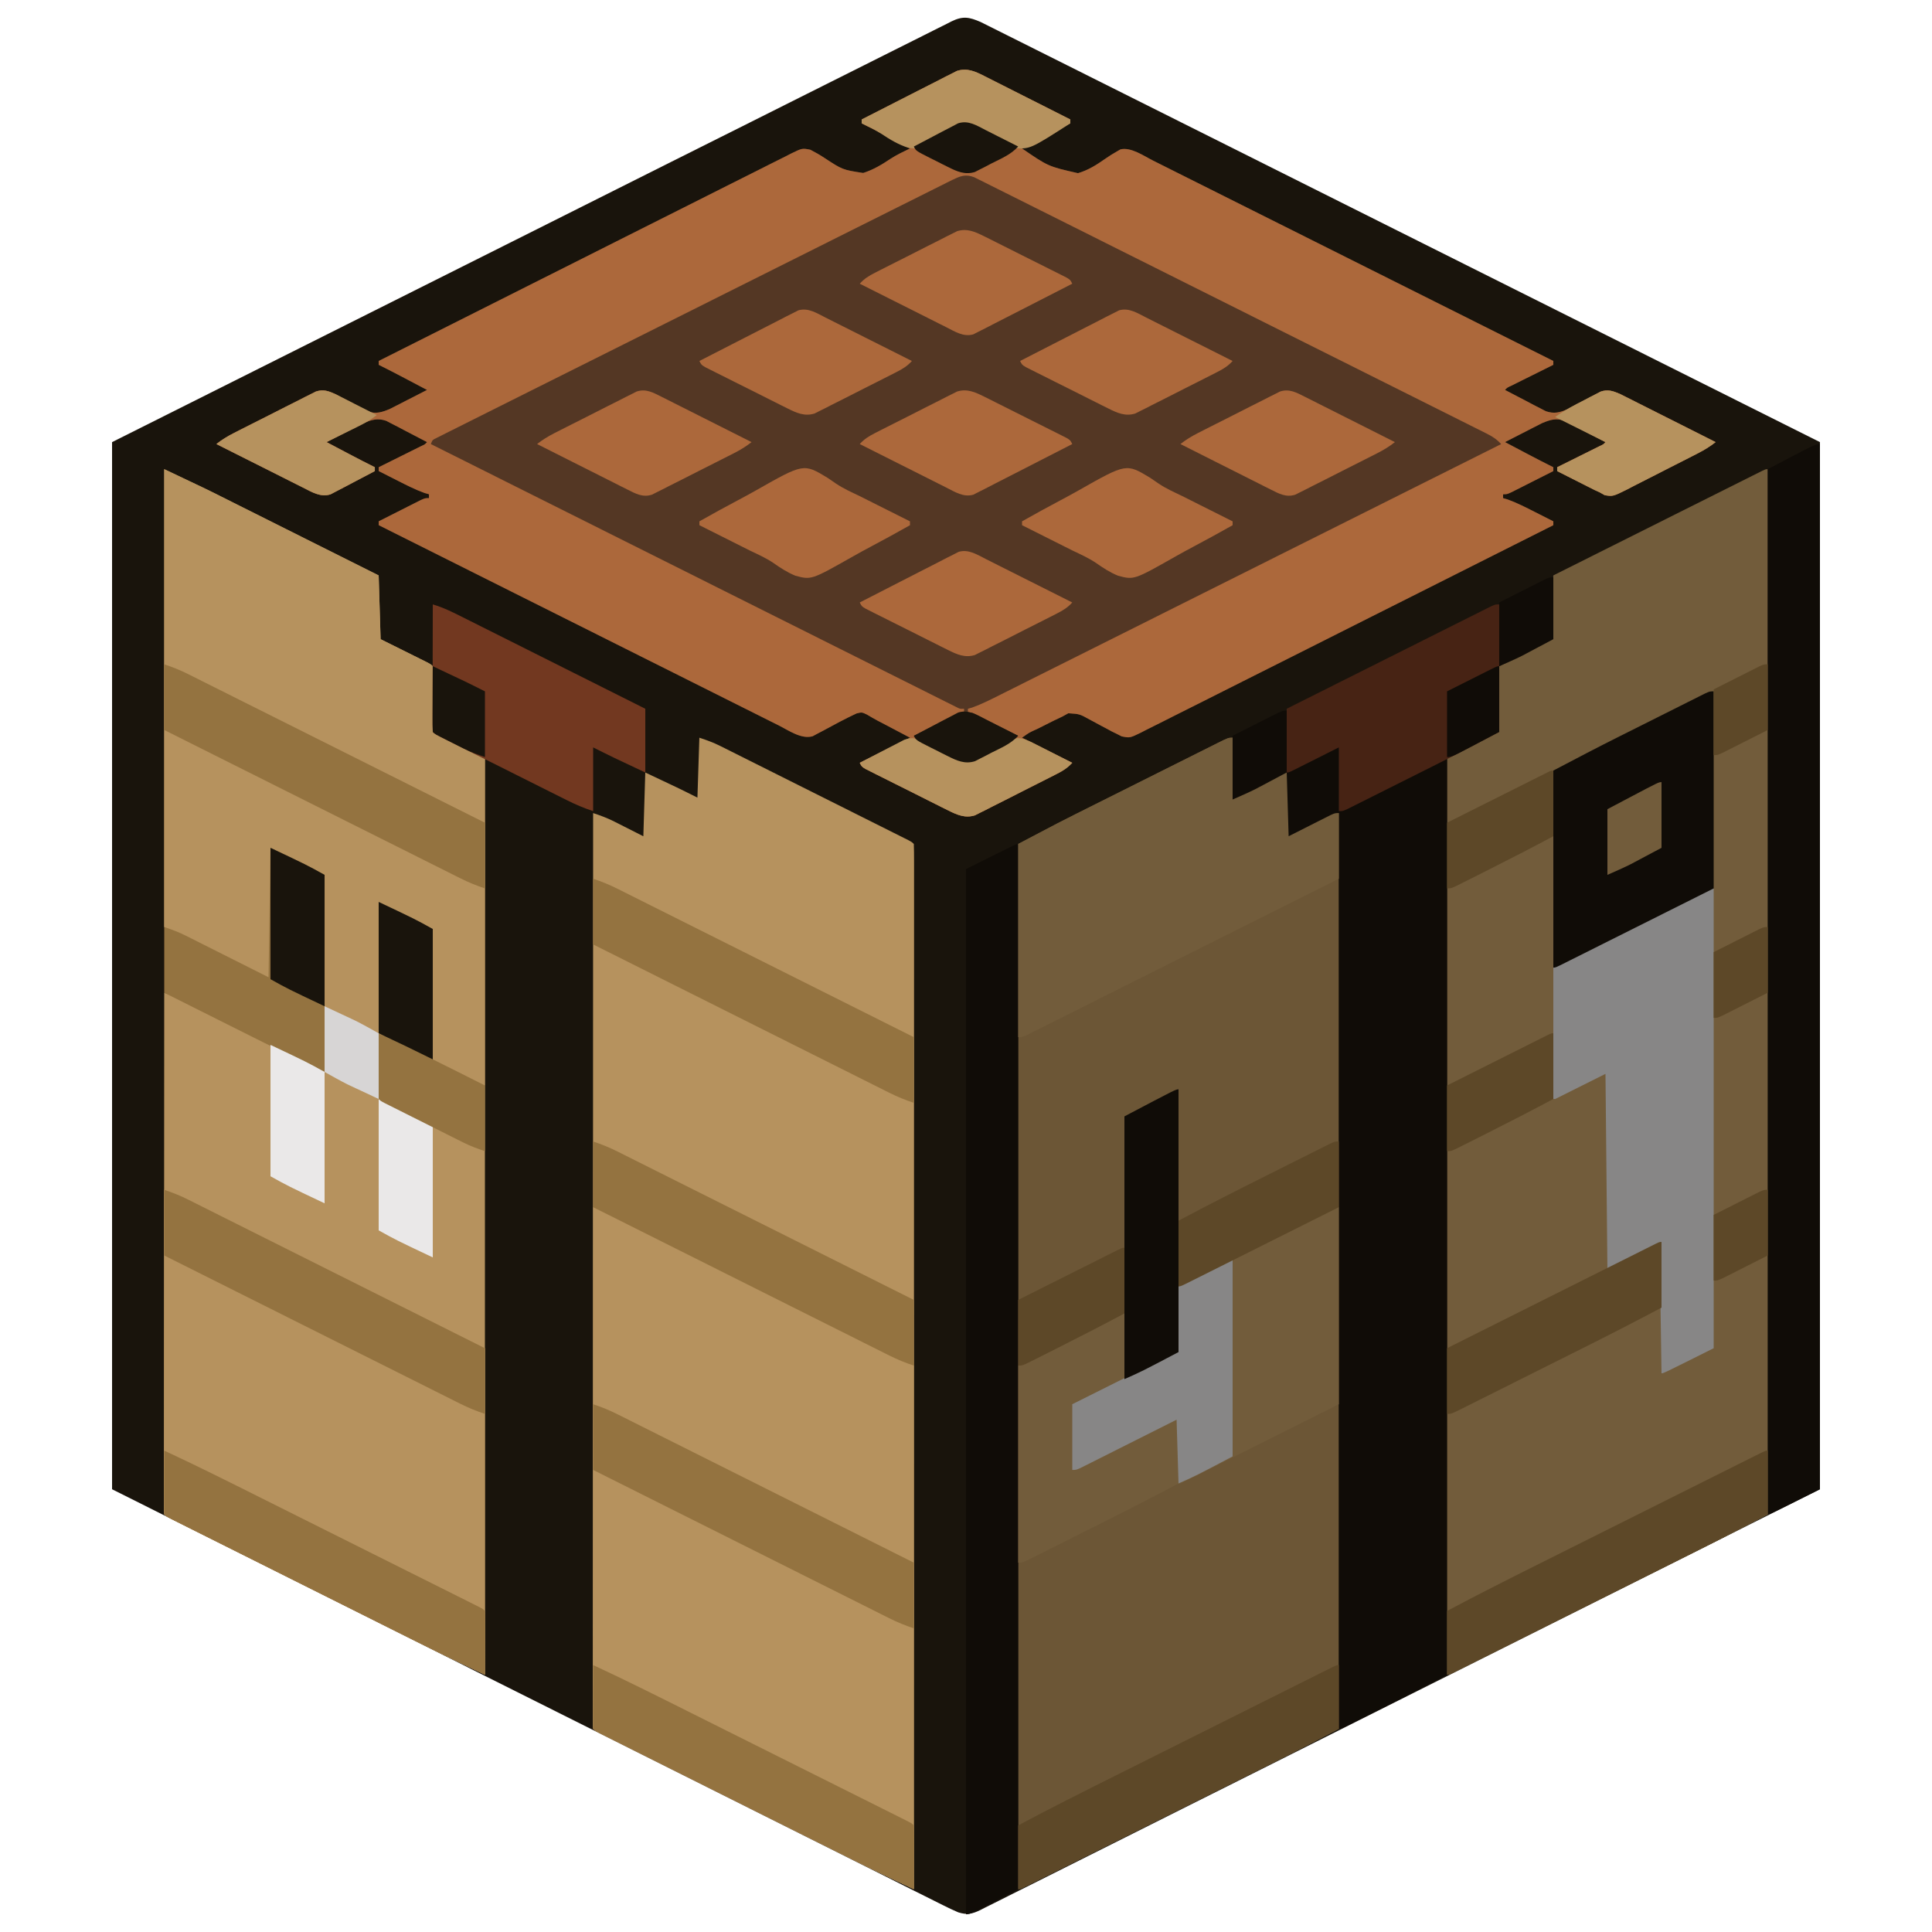 <svg xmlns="http://www.w3.org/2000/svg" width="200" height="200" version="1.1"><g><title>Layer 1</title><g id="svg_70"><path id="svg_1" fill="#19140C" d="m101.511,2.274c0.269,0.133 0.537,0.267 0.805,0.403c0.149,0.074 0.299,0.148 0.453,0.225c0.501,0.25 1.001,0.501 1.502,0.753c0.361,0.181 0.723,0.361 1.084,0.541c0.996,0.497 1.992,0.997 2.987,1.496c1.089,0.546 2.178,1.09 3.268,1.635c1.875,0.938 3.75,1.876 5.625,2.816c2.686,1.346 5.373,2.691 8.06,4.034c6.461,3.233 12.921,6.468 19.38,9.703c14.429,7.223 28.858,14.446 43.724,21.887c0,35.771 0,71.543 0,108.398c-14.495,7.264 -28.99,14.528 -43.924,22.012c-4.583,2.299 -9.166,4.598 -13.889,6.966c-5.58,2.794 -5.58,2.794 -8.19,4.099c-1.951,0.976 -3.9,1.954 -5.85,2.934c-1.986,0.998 -3.974,1.993 -5.962,2.987c-1.08,0.539 -2.159,1.08 -3.237,1.623c-0.974,0.491 -1.949,0.978 -2.925,1.464c-0.354,0.177 -0.707,0.354 -1.06,0.533c-0.479,0.243 -0.959,0.481 -1.44,0.719c-0.138,0.071 -0.276,0.142 -0.418,0.216c-0.862,0.419 -1.385,0.531 -2.304,0.247c-0.518,-0.223 -1.014,-0.454 -1.516,-0.709c-0.224,-0.111 -0.224,-0.111 -0.453,-0.225c-0.501,-0.25 -1.001,-0.501 -1.502,-0.753c-0.361,-0.181 -0.723,-0.361 -1.084,-0.541c-0.996,-0.497 -1.992,-0.997 -2.987,-1.496c-1.089,-0.546 -2.178,-1.09 -3.268,-1.635c-1.875,-0.938 -3.75,-1.876 -5.625,-2.816c-2.686,-1.346 -5.373,-2.691 -8.06,-4.034c-6.461,-3.233 -12.921,-6.468 -19.38,-9.703c-14.429,-7.223 -28.858,-14.446 -43.724,-21.887c0,-35.771 0,-71.543 0,-108.398c14.495,-7.264 28.99,-14.528 43.924,-22.012c4.583,-2.299 9.166,-4.598 13.889,-6.966c5.58,-2.794 5.58,-2.794 8.19,-4.099c1.951,-0.976 3.9,-1.954 5.85,-2.934c1.986,-0.998 3.974,-1.993 5.962,-2.987c1.08,-0.539 2.159,-1.08 3.237,-1.623c0.974,-0.491 1.949,-0.978 2.925,-1.464c0.354,-0.177 0.707,-0.354 1.06,-0.533c0.479,-0.243 0.959,-0.481 1.44,-0.719c0.138,-0.071 0.276,-0.142 0.418,-0.216c1.189,-0.578 1.831,-0.45 3.014,0.059z"/><path id="svg_2" fill="#543724" d="m101.854,7.85c0.2,0.1 0.4,0.2 0.606,0.303c0.213,0.108 0.425,0.217 0.644,0.328c0.22,0.111 0.441,0.221 0.667,0.335c0.702,0.353 1.402,0.708 2.103,1.064c0.476,0.24 0.953,0.48 1.429,0.72c1.166,0.588 2.331,1.177 3.496,1.768c0,0.132 0,0.264 0,0.4c-0.217,0.107 -0.217,0.107 -0.437,0.217c-0.65,0.323 -1.3,0.647 -1.95,0.97c-0.227,0.113 -0.455,0.226 -0.689,0.342c-0.324,0.161 -0.324,0.161 -0.654,0.326c-0.2,0.1 -0.4,0.199 -0.606,0.302c-0.443,0.203 -0.443,0.203 -0.663,0.443c2.714,1.861 2.714,1.861 5.793,2.559c1.047,-0.308 1.92,-0.857 2.807,-1.481c0.401,-0.279 0.803,-0.534 1.229,-0.773c0.119,-0.069 0.239,-0.138 0.362,-0.209c1.094,-0.26 2.43,0.687 3.393,1.171c0.177,0.089 0.355,0.177 0.538,0.268c0.594,0.296 1.187,0.594 1.78,0.892c0.426,0.213 0.852,0.426 1.277,0.639c1.036,0.518 2.071,1.036 3.106,1.555c1.205,0.604 2.41,1.207 3.615,1.81c2.149,1.075 4.298,2.151 6.447,3.227c2.087,1.045 4.174,2.09 6.261,3.135c0.129,0.064 0.257,0.129 0.39,0.195c0.646,0.323 1.292,0.646 1.937,0.969c5.355,2.68 10.709,5.36 16.063,8.042c0,0.132 0,0.264 0,0.4c-0.144,0.072 -0.289,0.143 -0.437,0.217c-0.65,0.323 -1.3,0.647 -1.95,0.97c-0.227,0.113 -0.455,0.226 -0.689,0.342c-0.216,0.108 -0.432,0.215 -0.654,0.326c-0.2,0.1 -0.4,0.199 -0.606,0.302c-0.443,0.203 -0.443,0.203 -0.663,0.443c0.772,0.409 1.548,0.812 2.325,1.212c0.219,0.116 0.438,0.232 0.663,0.352c0.213,0.109 0.425,0.218 0.645,0.33c0.195,0.102 0.39,0.203 0.59,0.308c0.873,0.299 1.471,0.131 2.301,-0.23c0.172,-0.092 0.343,-0.185 0.52,-0.28c0.19,-0.1 0.38,-0.199 0.576,-0.302c0.396,-0.211 0.791,-0.423 1.186,-0.636c0.19,-0.099 0.38,-0.198 0.575,-0.3c0.171,-0.092 0.343,-0.184 0.52,-0.279c0.756,-0.267 1.29,-0.065 2.013,0.245c0.183,0.092 0.365,0.184 0.553,0.279c0.208,0.104 0.416,0.208 0.631,0.315c0.222,0.113 0.445,0.225 0.674,0.342c0.229,0.115 0.459,0.23 0.695,0.349c0.608,0.305 1.215,0.612 1.822,0.918c0.62,0.313 1.241,0.625 1.862,0.937c1.217,0.612 2.433,1.225 3.648,1.839c-0.57,0.45 -1.145,0.801 -1.79,1.133c-0.196,0.101 -0.393,0.203 -0.595,0.307c-0.893,0.456 -1.787,0.911 -2.682,1.363c-0.472,0.239 -0.944,0.481 -1.414,0.723c-0.679,0.35 -1.36,0.695 -2.042,1.039c-0.21,0.11 -0.42,0.219 -0.636,0.332c-1.465,0.728 -1.465,0.728 -2.315,0.599c-0.173,-0.098 -0.347,-0.196 -0.525,-0.297c-0.267,-0.122 -0.267,-0.122 -0.54,-0.247c-0.178,-0.09 -0.356,-0.18 -0.54,-0.273c-0.292,-0.147 -0.292,-0.147 -0.59,-0.297c-0.2,-0.102 -0.4,-0.203 -0.605,-0.308c-0.204,-0.103 -0.409,-0.206 -0.62,-0.312c-0.502,-0.253 -1.004,-0.508 -1.505,-0.762c0,-0.132 0,-0.264 0,-0.4c0.144,-0.072 0.289,-0.143 0.437,-0.217c0.65,-0.323 1.3,-0.647 1.95,-0.97c0.227,-0.113 0.455,-0.226 0.689,-0.342c0.216,-0.108 0.432,-0.215 0.654,-0.326c0.2,-0.1 0.4,-0.199 0.606,-0.302c0.443,-0.203 0.443,-0.203 0.663,-0.443c-0.772,-0.409 -1.548,-0.812 -2.325,-1.212c-0.219,-0.116 -0.438,-0.232 -0.663,-0.352c-0.213,-0.109 -0.425,-0.218 -0.645,-0.33c-0.195,-0.102 -0.39,-0.203 -0.59,-0.308c-0.878,-0.301 -1.478,-0.122 -2.317,0.227c-0.178,0.091 -0.356,0.182 -0.54,0.276c-0.195,0.099 -0.389,0.197 -0.59,0.299c-0.2,0.103 -0.4,0.206 -0.605,0.313c-0.307,0.156 -0.307,0.156 -0.62,0.315c-0.503,0.256 -1.004,0.513 -1.505,0.772c0.608,0.321 1.217,0.642 1.825,0.962c0.257,0.136 0.257,0.136 0.519,0.274c0.881,0.464 1.763,0.923 2.656,1.364c0,0.132 0,0.264 0,0.4c-0.791,0.401 -1.583,0.801 -2.375,1.2c-0.226,0.114 -0.451,0.229 -0.684,0.347c-0.215,0.108 -0.431,0.217 -0.652,0.328c-0.199,0.101 -0.398,0.201 -0.603,0.305c-0.486,0.22 -0.486,0.22 -0.886,0.22c0,0.132 0,0.264 0,0.4c0.155,0.045 0.31,0.09 0.47,0.136c0.976,0.353 1.881,0.819 2.805,1.289c0.185,0.094 0.371,0.187 0.562,0.284c0.455,0.23 0.909,0.46 1.363,0.691c0,0.132 0,0.264 0,0.4c-5.583,2.814 -11.167,5.624 -16.754,8.428c-0.659,0.331 -1.319,0.662 -1.978,0.993c-0.131,0.066 -0.263,0.132 -0.398,0.2c-2.126,1.068 -4.252,2.138 -6.376,3.209c-2.179,1.099 -4.36,2.195 -6.543,3.288c-1.347,0.675 -2.693,1.352 -4.037,2.032c-1.03,0.521 -2.063,1.038 -3.096,1.553c-0.424,0.212 -0.847,0.426 -1.27,0.641c-0.576,0.293 -1.154,0.581 -1.733,0.867c-0.252,0.13 -0.252,0.13 -0.508,0.263c-1.143,0.557 -1.143,0.557 -1.987,0.389c-0.171,-0.087 -0.343,-0.175 -0.519,-0.265c-0.172,-0.084 -0.344,-0.167 -0.521,-0.254c-0.17,-0.093 -0.341,-0.185 -0.516,-0.281c-0.189,-0.1 -0.378,-0.2 -0.573,-0.302c-0.394,-0.21 -0.787,-0.422 -1.178,-0.636c-1.056,-0.582 -1.056,-0.582 -2.219,-0.656c-0.195,0.109 -0.39,0.217 -0.591,0.329c-0.328,0.157 -0.656,0.314 -0.985,0.47c-0.36,0.18 -0.719,0.361 -1.077,0.543c-0.184,0.092 -0.367,0.184 -0.557,0.279c-0.844,0.376 -0.844,0.376 -1.581,0.909c1.716,0.858 3.432,1.716 5.2,2.6c-0.542,0.542 -0.901,0.79 -1.567,1.13c-0.196,0.101 -0.393,0.201 -0.595,0.305c-0.318,0.16 -0.318,0.16 -0.642,0.324c-0.218,0.111 -0.437,0.221 -0.661,0.335c-0.462,0.233 -0.924,0.466 -1.386,0.698c-0.707,0.356 -1.412,0.716 -2.117,1.077c-0.449,0.226 -0.898,0.452 -1.347,0.677c-0.211,0.109 -0.421,0.217 -0.638,0.329c-0.297,0.147 -0.297,0.147 -0.601,0.298c-0.173,0.087 -0.346,0.175 -0.525,0.265c-1.019,0.317 -1.854,-0.055 -2.771,-0.514c-0.199,-0.099 -0.399,-0.198 -0.604,-0.299c-0.318,-0.161 -0.318,-0.161 -0.642,-0.324c-0.22,-0.11 -0.44,-0.219 -0.666,-0.333c-0.463,-0.232 -0.926,-0.464 -1.388,-0.698c-0.71,-0.358 -1.422,-0.713 -2.134,-1.068c-0.45,-0.225 -0.899,-0.451 -1.349,-0.677c-0.214,-0.107 -0.428,-0.213 -0.648,-0.323c-0.196,-0.099 -0.393,-0.199 -0.595,-0.301c-0.174,-0.087 -0.347,-0.175 -0.526,-0.265c-0.396,-0.237 -0.396,-0.237 -0.596,-0.637c1.716,-0.858 3.432,-1.716 5.2,-2.6c-0.602,-0.318 -1.204,-0.635 -1.825,-0.962c-0.281,-0.148 -0.281,-0.148 -0.568,-0.3c-0.318,-0.168 -0.637,-0.334 -0.956,-0.499c-0.373,-0.197 -0.737,-0.411 -1.099,-0.628c-0.539,-0.259 -0.539,-0.259 -1.089,-0.12c-1.174,0.548 -2.316,1.16 -3.452,1.782c-0.284,0.148 -0.284,0.148 -0.573,0.299c-0.17,0.092 -0.341,0.183 -0.516,0.278c-1.168,0.337 -2.471,-0.597 -3.505,-1.118c-0.177,-0.089 -0.355,-0.177 -0.538,-0.268c-0.594,-0.296 -1.187,-0.594 -1.78,-0.892c-0.426,-0.213 -0.852,-0.426 -1.277,-0.639c-1.036,-0.518 -2.071,-1.036 -3.106,-1.555c-1.205,-0.604 -2.41,-1.207 -3.615,-1.81c-2.149,-1.075 -4.298,-2.151 -6.447,-3.227c-2.087,-1.045 -4.174,-2.09 -6.261,-3.135c-0.193,-0.097 -0.193,-0.097 -0.39,-0.195c-0.646,-0.323 -1.292,-0.646 -1.937,-0.969c-5.355,-2.68 -10.709,-5.36 -16.063,-8.042c0,-0.132 0,-0.264 0,-0.4c0.791,-0.401 1.583,-0.801 2.375,-1.2c0.226,-0.114 0.451,-0.229 0.684,-0.347c0.323,-0.162 0.323,-0.162 0.652,-0.328c0.199,-0.101 0.398,-0.201 0.603,-0.305c0.486,-0.22 0.486,-0.22 0.886,-0.22c0,-0.132 0,-0.264 0,-0.4c-0.155,-0.045 -0.31,-0.09 -0.47,-0.136c-0.976,-0.353 -1.881,-0.819 -2.805,-1.289c-0.278,-0.14 -0.278,-0.14 -0.562,-0.284c-0.455,-0.23 -0.909,-0.46 -1.363,-0.691c0,-0.132 0,-0.264 0,-0.4c0.144,-0.072 0.289,-0.143 0.437,-0.217c0.65,-0.323 1.3,-0.647 1.95,-0.97c0.341,-0.169 0.341,-0.169 0.689,-0.342c0.216,-0.108 0.432,-0.215 0.654,-0.326c0.3,-0.149 0.3,-0.149 0.606,-0.302c0.443,-0.203 0.443,-0.203 0.663,-0.443c-0.772,-0.409 -1.548,-0.812 -2.325,-1.212c-0.219,-0.116 -0.438,-0.232 -0.663,-0.352c-0.213,-0.109 -0.425,-0.218 -0.645,-0.33c-0.292,-0.152 -0.292,-0.152 -0.59,-0.308c-0.878,-0.301 -1.478,-0.122 -2.317,0.227c-0.178,0.091 -0.356,0.182 -0.54,0.276c-0.195,0.099 -0.389,0.197 -0.59,0.299c-0.2,0.103 -0.4,0.206 -0.605,0.313c-0.307,0.156 -0.307,0.156 -0.62,0.315c-0.503,0.256 -1.004,0.513 -1.505,0.772c0.608,0.321 1.217,0.642 1.825,0.962c0.171,0.09 0.342,0.181 0.519,0.274c0.881,0.464 1.763,0.923 2.656,1.364c0,0.132 0,0.264 0,0.4c-0.716,0.383 -1.434,0.76 -2.156,1.133c-0.245,0.127 -0.489,0.256 -0.732,0.387c-0.351,0.187 -0.704,0.369 -1.058,0.551c-0.212,0.111 -0.423,0.222 -0.641,0.336c-1.046,0.329 -1.927,-0.238 -2.868,-0.711c-0.3,-0.15 -0.3,-0.15 -0.606,-0.303c-0.213,-0.107 -0.425,-0.215 -0.644,-0.325c-0.22,-0.11 -0.441,-0.221 -0.667,-0.335c-0.701,-0.352 -1.402,-0.705 -2.103,-1.058c-0.476,-0.239 -0.953,-0.478 -1.429,-0.717c-1.166,-0.585 -2.331,-1.171 -3.496,-1.758c0.571,-0.451 1.145,-0.8 1.793,-1.13c0.197,-0.101 0.394,-0.201 0.597,-0.305c0.317,-0.16 0.317,-0.16 0.641,-0.324c0.218,-0.111 0.437,-0.221 0.662,-0.335c0.462,-0.233 0.923,-0.466 1.385,-0.698c0.708,-0.356 1.413,-0.717 2.119,-1.077c0.449,-0.226 0.898,-0.452 1.346,-0.677c0.317,-0.163 0.317,-0.163 0.64,-0.329c0.198,-0.098 0.395,-0.196 0.599,-0.298c0.26,-0.131 0.26,-0.131 0.524,-0.265c0.764,-0.25 1.281,-0.059 1.993,0.266c0.171,0.092 0.343,0.185 0.52,0.28c0.19,0.1 0.38,0.199 0.575,0.302c0.396,0.21 0.791,0.422 1.186,0.636c0.285,0.148 0.285,0.148 0.576,0.3c0.172,0.092 0.343,0.184 0.52,0.279c0.842,0.283 1.462,0.085 2.264,-0.249c0.178,-0.091 0.356,-0.182 0.54,-0.276c0.195,-0.099 0.389,-0.197 0.59,-0.299c0.2,-0.103 0.4,-0.206 0.605,-0.313c0.307,-0.156 0.307,-0.156 0.62,-0.315c0.503,-0.256 1.004,-0.513 1.505,-0.772c-0.608,-0.321 -1.217,-0.642 -1.825,-0.962c-0.171,-0.09 -0.342,-0.181 -0.519,-0.274c-0.881,-0.464 -1.763,-0.923 -2.656,-1.364c0,-0.132 0,-0.264 0,-0.4c5.583,-2.814 11.167,-5.624 16.754,-8.428c0.659,-0.331 1.319,-0.662 1.978,-0.993c0.131,-0.066 0.263,-0.132 0.398,-0.2c2.126,-1.068 4.252,-2.138 6.376,-3.209c2.179,-1.099 4.36,-2.195 6.543,-3.288c1.347,-0.675 2.693,-1.352 4.037,-2.032c1.03,-0.521 2.063,-1.038 3.096,-1.553c0.424,-0.212 0.847,-0.426 1.27,-0.641c0.576,-0.293 1.154,-0.581 1.733,-0.867c0.168,-0.087 0.335,-0.174 0.508,-0.263c1.142,-0.556 1.142,-0.556 1.99,-0.391c0.507,0.262 0.986,0.536 1.463,0.85c1.869,1.227 1.869,1.227 4.004,1.555c1.036,-0.328 1.934,-0.865 2.832,-1.468c0.645,-0.417 1.325,-0.738 2.017,-1.07c-0.608,-0.321 -1.217,-0.642 -1.825,-0.962c-0.171,-0.09 -0.342,-0.181 -0.519,-0.274c-0.881,-0.464 -1.763,-0.923 -2.656,-1.364c0,-0.132 0,-0.264 0,-0.4c1.333,-0.685 2.668,-1.367 4.006,-2.044c0.621,-0.315 1.241,-0.63 1.86,-0.949c0.712,-0.366 1.427,-0.728 2.142,-1.089c0.221,-0.115 0.443,-0.23 0.671,-0.348c0.312,-0.156 0.312,-0.156 0.631,-0.316c0.273,-0.139 0.273,-0.139 0.552,-0.281c1.034,-0.332 1.862,0.038 2.793,0.508z"/><path id="svg_3" fill="#725C3B" d="m182.999,48.568c0,35.705 0,71.411 0,108.198c-2.296,1.208 -4.588,2.409 -6.909,3.567c-0.288,0.144 -0.576,0.288 -0.864,0.432c-0.767,0.384 -1.535,0.768 -2.303,1.151c-0.808,0.404 -1.615,0.808 -2.423,1.212c-1.351,0.676 -2.702,1.351 -4.053,2.026c-1.563,0.781 -3.126,1.562 -4.688,2.344c-1.347,0.674 -2.693,1.347 -4.04,2.02c-0.803,0.401 -1.605,0.802 -2.407,1.204c-0.751,0.376 -1.502,0.751 -2.253,1.126c-0.276,0.138 -0.552,0.276 -0.828,0.414c-0.375,0.188 -0.75,0.375 -1.125,0.562c-0.315,0.158 -0.315,0.158 -0.637,0.318c-0.47,0.222 -0.47,0.222 -0.67,0.222c0,-31.349 0,-62.699 0,-94.998c1.716,-0.858 3.432,-1.716 5.2,-2.6c0.066,-2.244 0.132,-4.488 0.2,-6.8c0.594,-0.313 1.188,-0.627 1.8,-0.95c0.184,-0.097 0.368,-0.194 0.557,-0.294c0.15,-0.079 0.301,-0.158 0.455,-0.24c0.151,-0.08 0.302,-0.159 0.457,-0.241c0.706,-0.365 1.419,-0.719 2.13,-1.074c0.066,-2.178 0.132,-4.356 0.2,-6.6c2.865,-1.435 5.73,-2.869 8.595,-4.303c1.33,-0.666 2.66,-1.331 3.99,-1.998c1.159,-0.58 2.318,-1.161 3.477,-1.74c0.614,-0.307 1.228,-0.615 1.842,-0.922c0.684,-0.343 1.369,-0.685 2.053,-1.027c0.307,-0.154 0.307,-0.154 0.621,-0.312c0.185,-0.093 0.371,-0.185 0.562,-0.28c0.243,-0.122 0.243,-0.122 0.491,-0.246c0.368,-0.172 0.368,-0.172 0.568,-0.172z"/><path id="svg_4" fill="#6C5636" d="m127.6,76.368c0.066,2.046 0.132,4.092 0.2,6.2c1.703,-0.855 1.703,-0.855 3.405,-1.711c0.211,-0.106 0.421,-0.211 0.638,-0.32c0.325,-0.163 0.325,-0.163 0.657,-0.33c0.5,-0.239 0.5,-0.239 0.7,-0.239c0.066,2.178 0.132,4.356 0.2,6.6c1.562,-0.789 1.562,-0.789 3.123,-1.58c0.194,-0.097 0.388,-0.195 0.588,-0.295c0.199,-0.101 0.398,-0.201 0.603,-0.305c0.486,-0.22 0.486,-0.22 0.886,-0.22c0,31.283 0,62.567 0,94.798c-2.296,1.208 -4.588,2.409 -6.909,3.567c-0.288,0.144 -0.576,0.288 -0.864,0.432c-0.767,0.384 -1.535,0.768 -2.303,1.151c-0.808,0.404 -1.615,0.808 -2.423,1.212c-1.351,0.676 -2.702,1.351 -4.053,2.026c-1.563,0.781 -3.126,1.562 -4.688,2.344c-1.347,0.674 -2.693,1.347 -4.04,2.02c-0.803,0.401 -1.605,0.802 -2.407,1.204c-0.751,0.376 -1.502,0.751 -2.253,1.126c-0.276,0.138 -0.552,0.276 -0.828,0.414c-0.375,0.188 -0.75,0.375 -1.125,0.562c-0.315,0.158 -0.315,0.158 -0.637,0.318c-0.47,0.222 -0.47,0.222 -0.67,0.222c0,-35.705 0,-71.411 0,-108.198c4.369,-2.299 4.369,-2.299 5.877,-3.053c0.263,-0.132 0.263,-0.132 0.532,-0.267c0.562,-0.282 1.123,-0.563 1.685,-0.844c0.397,-0.199 0.794,-0.398 1.192,-0.597c0.823,-0.412 1.646,-0.824 2.469,-1.235c1.056,-0.528 2.112,-1.058 3.168,-1.587c0.816,-0.409 1.631,-0.817 2.447,-1.225c0.39,-0.195 0.78,-0.39 1.17,-0.586c0.54,-0.271 1.081,-0.541 1.622,-0.811c0.161,-0.081 0.322,-0.162 0.488,-0.245c1.104,-0.549 1.104,-0.549 1.55,-0.549z"/><path id="svg_5" fill="#B6925E" d="m72.4,76.368c0.776,0.259 1.418,0.484 2.133,0.842c0.265,0.132 0.265,0.132 0.534,0.266c0.19,0.095 0.38,0.191 0.575,0.289c0.203,0.101 0.405,0.202 0.614,0.307c0.668,0.334 1.336,0.669 2.003,1.004c0.464,0.232 0.928,0.464 1.392,0.696c0.971,0.486 1.943,0.972 2.914,1.459c1.123,0.563 2.247,1.126 3.371,1.688c1.082,0.541 2.163,1.082 3.245,1.624c0.46,0.23 0.921,0.461 1.381,0.691c0.641,0.321 1.282,0.642 1.923,0.964c0.192,0.096 0.384,0.192 0.581,0.291c0.174,0.087 0.347,0.174 0.526,0.264c0.152,0.076 0.303,0.152 0.46,0.23c0.346,0.186 0.346,0.186 0.546,0.386c0.02,0.573 0.026,1.141 0.025,1.714c0,0.183 0,0.366 0.001,0.554c0.001,0.621 -0,1.242 -0.001,1.863c0,0.446 0,0.893 0.001,1.339c0,1.233 -0,2.466 -0.001,3.7c-0.001,1.191 -0.001,2.383 -0,3.574c0,2.438 -0,4.876 -0.002,7.314c-0.001,2.415 -0.002,4.83 -0.002,7.246c-0,0.15 -0,0.3 -0,0.455c-0,0.762 -0,1.523 -0,2.285c-0,5.399 -0.002,10.799 -0.004,16.198c-0.002,5.247 -0.003,10.493 -0.004,15.74c-0,0.162 -0,0.323 -0,0.49c-0,1.623 -0.001,3.246 -0.001,4.869c-0.001,3.307 -0.001,6.613 -0.002,9.92c-0,0.228 -0,0.228 -0,0.461c-0.002,10.159 -0.005,20.318 -0.008,30.477c-0.601,-0.284 -1.202,-0.568 -1.802,-0.852c-0.168,-0.079 -0.336,-0.159 -0.509,-0.241c-1.542,-0.73 -3.071,-1.485 -4.597,-2.249c-0.288,-0.144 -0.576,-0.288 -0.864,-0.431c-0.768,-0.383 -1.535,-0.767 -2.303,-1.151c-0.807,-0.404 -1.615,-0.808 -2.423,-1.211c-1.351,-0.675 -2.702,-1.351 -4.053,-2.027c-1.562,-0.782 -3.125,-1.563 -4.688,-2.344c-1.347,-0.673 -2.694,-1.346 -4.04,-2.02c-0.802,-0.401 -1.605,-0.803 -2.407,-1.203c-0.751,-0.375 -1.502,-0.751 -2.253,-1.127c-0.276,-0.138 -0.552,-0.276 -0.828,-0.414c-0.375,-0.187 -0.75,-0.375 -1.125,-0.563c-0.315,-0.158 -0.315,-0.158 -0.637,-0.319c-0.47,-0.248 -0.47,-0.248 -0.67,-0.448c-0.02,-0.503 -0.026,-1.002 -0.025,-1.505c-0,-0.16 -0,-0.321 -0.001,-0.486c-0.001,-0.544 0,-1.088 0.001,-1.632c-0,-0.391 -0,-0.782 -0.001,-1.174c-0,-1.08 0,-2.161 0.001,-3.241c0.001,-1.163 0.001,-2.326 0,-3.489c-0,-2.017 0.001,-4.034 0.002,-6.051c0.002,-2.916 0.002,-5.832 0.002,-8.748c0,-4.731 0.002,-9.461 0.004,-14.192c0.002,-4.597 0.003,-9.193 0.004,-13.79c0,-0.142 0,-0.283 0,-0.429c0,-1.422 0.001,-2.844 0.001,-4.266c0.001,-2.897 0.001,-5.794 0.002,-8.691c0,-0.2 0,-0.2 0,-0.404c0.002,-8.9 0.005,-17.801 0.008,-26.701c0.763,0.249 1.476,0.514 2.192,0.877c0.159,0.08 0.319,0.16 0.483,0.243c0.297,0.151 0.297,0.151 0.6,0.305c0.953,0.483 0.953,0.483 1.925,0.975c0.066,-2.178 0.132,-4.356 0.2,-6.6c0.594,0.281 1.188,0.561 1.8,0.85c0.184,0.087 0.368,0.173 0.557,0.263c0.15,0.071 0.301,0.142 0.455,0.215c0.151,0.071 0.302,0.142 0.457,0.216c0.714,0.345 1.422,0.702 2.13,1.056c0.066,-2.046 0.132,-4.092 0.2,-6.2z"/><path id="svg_6" fill="#B6925E" d="m17.001,48.568c4.365,2.068 4.365,2.068 5.92,2.849c0.18,0.09 0.36,0.18 0.546,0.273c0.577,0.289 1.153,0.578 1.73,0.867c0.407,0.204 0.814,0.407 1.221,0.611c1.058,0.529 2.115,1.059 3.173,1.589c1.085,0.543 2.17,1.086 3.254,1.629c2.119,1.06 4.237,2.121 6.355,3.182c0.066,2.178 0.132,4.356 0.2,6.6c1.702,0.847 1.702,0.847 3.405,1.693c0.211,0.105 0.421,0.21 0.638,0.318c0.217,0.108 0.434,0.216 0.657,0.327c0.5,0.261 0.5,0.261 0.7,0.461c0.032,0.504 0.052,1.003 0.063,1.507c0.006,0.226 0.006,0.226 0.013,0.457c0.013,0.483 0.025,0.966 0.037,1.449c0.009,0.327 0.017,0.653 0.026,0.98c0.022,0.802 0.041,1.605 0.061,2.407c1.716,0.858 3.432,1.716 5.2,2.6c0,31.349 0,62.699 0,94.998c-2.314,-1.096 -4.62,-2.195 -6.909,-3.341c-0.288,-0.144 -0.576,-0.288 -0.864,-0.431c-0.768,-0.383 -1.535,-0.767 -2.303,-1.151c-0.807,-0.404 -1.615,-0.808 -2.423,-1.211c-1.351,-0.675 -2.702,-1.351 -4.053,-2.027c-1.562,-0.782 -3.125,-1.563 -4.688,-2.344c-1.347,-0.673 -2.694,-1.346 -4.04,-2.02c-0.802,-0.401 -1.605,-0.803 -2.407,-1.203c-0.751,-0.375 -1.502,-0.751 -2.253,-1.127c-0.276,-0.138 -0.552,-0.276 -0.828,-0.414c-0.375,-0.187 -0.75,-0.375 -1.125,-0.563c-0.315,-0.158 -0.315,-0.158 -0.637,-0.319c-0.47,-0.248 -0.47,-0.248 -0.67,-0.448c-0.019,-0.289 -0.025,-0.579 -0.025,-0.868c-0,-0.189 -0.001,-0.377 -0.001,-0.571c0.001,-0.21 0.001,-0.419 0.002,-0.635c-0,-0.221 -0,-0.441 -0.001,-0.669c-0,-0.746 0.001,-1.491 0.002,-2.237c0,-0.532 0,-1.064 -0,-1.596c-0,-1.149 0.001,-2.297 0.002,-3.446c0.002,-1.661 0.002,-3.321 0.002,-4.982c0,-2.694 0.002,-5.388 0.004,-8.082c0.002,-2.618 0.003,-5.235 0.004,-7.853c0,-0.161 0,-0.322 0,-0.489c0,-0.809 0.001,-1.618 0.001,-2.427c0.002,-6.715 0.006,-13.43 0.01,-20.145c0.955,0.308 1.837,0.691 2.732,1.143c0.226,0.113 0.226,0.113 0.457,0.228c0.485,0.243 0.969,0.486 1.454,0.73c0.301,0.151 0.601,0.301 0.902,0.452c1.111,0.556 2.221,1.114 3.331,1.672c2.483,1.246 4.966,2.491 7.525,3.775c0,-6.666 0,-13.332 0,-20.2c-1.716,-0.858 -3.432,-1.716 -5.2,-2.6c-0.066,4.422 -0.132,8.844 -0.2,13.4c-3.691,-1.749 -7.346,-3.573 -11,-5.4c0,-15.642 0,-31.283 0,-47.399z"/><path id="svg_7" fill="#AC683B" d="m101.854,7.85c0.2,0.1 0.4,0.2 0.606,0.303c0.213,0.108 0.425,0.217 0.644,0.328c0.22,0.111 0.441,0.221 0.667,0.335c0.702,0.353 1.402,0.708 2.103,1.064c0.476,0.24 0.953,0.48 1.429,0.72c1.166,0.588 2.331,1.177 3.496,1.768c0,0.132 0,0.264 0,0.4c-0.217,0.107 -0.217,0.107 -0.437,0.217c-0.65,0.323 -1.3,0.647 -1.95,0.97c-0.227,0.113 -0.455,0.226 -0.689,0.342c-0.324,0.161 -0.324,0.161 -0.654,0.326c-0.2,0.1 -0.4,0.199 -0.606,0.302c-0.443,0.203 -0.443,0.203 -0.663,0.443c2.714,1.861 2.714,1.861 5.793,2.559c1.047,-0.308 1.92,-0.857 2.807,-1.481c0.401,-0.279 0.803,-0.534 1.229,-0.773c0.119,-0.069 0.239,-0.138 0.362,-0.209c1.094,-0.26 2.43,0.687 3.393,1.171c0.177,0.089 0.355,0.177 0.538,0.268c0.594,0.296 1.187,0.594 1.78,0.892c0.426,0.213 0.852,0.426 1.277,0.639c1.036,0.518 2.071,1.036 3.106,1.555c1.205,0.604 2.41,1.207 3.615,1.81c2.149,1.075 4.298,2.151 6.447,3.227c2.087,1.045 4.174,2.09 6.261,3.135c0.129,0.064 0.257,0.129 0.39,0.195c0.646,0.323 1.292,0.646 1.937,0.969c5.355,2.68 10.709,5.36 16.063,8.042c0,0.132 0,0.264 0,0.4c-0.144,0.072 -0.289,0.143 -0.437,0.217c-0.65,0.323 -1.3,0.647 -1.95,0.97c-0.227,0.113 -0.455,0.226 -0.689,0.342c-0.216,0.108 -0.432,0.215 -0.654,0.326c-0.2,0.1 -0.4,0.199 -0.606,0.302c-0.443,0.203 -0.443,0.203 -0.663,0.443c0.772,0.409 1.548,0.812 2.325,1.212c0.219,0.116 0.438,0.232 0.663,0.352c0.213,0.109 0.425,0.218 0.645,0.33c0.195,0.102 0.39,0.203 0.59,0.308c0.873,0.299 1.471,0.131 2.301,-0.23c0.172,-0.092 0.343,-0.185 0.52,-0.28c0.19,-0.1 0.38,-0.199 0.576,-0.302c0.396,-0.211 0.791,-0.423 1.186,-0.636c0.19,-0.099 0.38,-0.198 0.575,-0.3c0.171,-0.092 0.343,-0.184 0.52,-0.279c0.756,-0.267 1.29,-0.065 2.013,0.245c0.183,0.092 0.365,0.184 0.553,0.279c0.208,0.104 0.416,0.208 0.631,0.315c0.222,0.113 0.445,0.225 0.674,0.342c0.229,0.115 0.459,0.23 0.695,0.349c0.608,0.305 1.215,0.612 1.822,0.918c0.62,0.313 1.241,0.625 1.862,0.937c1.217,0.612 2.433,1.225 3.648,1.839c-0.57,0.45 -1.145,0.801 -1.79,1.133c-0.196,0.101 -0.393,0.203 -0.595,0.307c-0.893,0.456 -1.787,0.911 -2.682,1.363c-0.472,0.239 -0.944,0.481 -1.414,0.723c-0.679,0.35 -1.36,0.695 -2.042,1.039c-0.21,0.11 -0.42,0.219 -0.636,0.332c-1.465,0.728 -1.465,0.728 -2.315,0.599c-0.173,-0.098 -0.347,-0.196 -0.525,-0.297c-0.267,-0.122 -0.267,-0.122 -0.54,-0.247c-0.178,-0.09 -0.356,-0.18 -0.54,-0.273c-0.292,-0.147 -0.292,-0.147 -0.59,-0.297c-0.2,-0.102 -0.4,-0.203 -0.605,-0.308c-0.204,-0.103 -0.409,-0.206 -0.62,-0.312c-0.502,-0.253 -1.004,-0.508 -1.505,-0.762c0,-0.132 0,-0.264 0,-0.4c0.144,-0.072 0.289,-0.143 0.437,-0.217c0.65,-0.323 1.3,-0.647 1.95,-0.97c0.227,-0.113 0.455,-0.226 0.689,-0.342c0.216,-0.108 0.432,-0.215 0.654,-0.326c0.2,-0.1 0.4,-0.199 0.606,-0.302c0.443,-0.203 0.443,-0.203 0.663,-0.443c-0.772,-0.409 -1.548,-0.812 -2.325,-1.212c-0.219,-0.116 -0.438,-0.232 -0.663,-0.352c-0.213,-0.109 -0.425,-0.218 -0.645,-0.33c-0.195,-0.102 -0.39,-0.203 -0.59,-0.308c-0.878,-0.301 -1.478,-0.122 -2.317,0.227c-0.178,0.091 -0.356,0.182 -0.54,0.276c-0.195,0.099 -0.389,0.197 -0.59,0.299c-0.2,0.103 -0.4,0.206 -0.605,0.313c-0.307,0.156 -0.307,0.156 -0.62,0.315c-0.503,0.256 -1.004,0.513 -1.505,0.772c0.608,0.321 1.217,0.642 1.825,0.962c0.257,0.136 0.257,0.136 0.519,0.274c0.881,0.464 1.763,0.923 2.656,1.364c0,0.132 0,0.264 0,0.4c-0.791,0.401 -1.583,0.801 -2.375,1.2c-0.226,0.114 -0.451,0.229 -0.684,0.347c-0.215,0.108 -0.431,0.217 -0.652,0.328c-0.199,0.101 -0.398,0.201 -0.603,0.305c-0.486,0.22 -0.486,0.22 -0.886,0.22c0,0.132 0,0.264 0,0.4c0.155,0.045 0.31,0.09 0.47,0.136c0.976,0.353 1.881,0.819 2.805,1.289c0.185,0.094 0.371,0.187 0.562,0.284c0.455,0.23 0.909,0.46 1.363,0.691c0,0.132 0,0.264 0,0.4c-5.583,2.814 -11.167,5.624 -16.754,8.428c-0.659,0.331 -1.319,0.662 -1.978,0.993c-0.131,0.066 -0.263,0.132 -0.398,0.2c-2.126,1.068 -4.252,2.138 -6.376,3.209c-2.179,1.099 -4.36,2.195 -6.543,3.288c-1.347,0.675 -2.693,1.352 -4.037,2.032c-1.03,0.521 -2.063,1.038 -3.096,1.553c-0.424,0.212 -0.847,0.426 -1.27,0.641c-0.576,0.293 -1.154,0.581 -1.733,0.867c-0.252,0.13 -0.252,0.13 -0.508,0.263c-1.143,0.557 -1.143,0.557 -1.987,0.389c-0.171,-0.087 -0.343,-0.175 -0.519,-0.265c-0.172,-0.084 -0.344,-0.167 -0.521,-0.254c-0.17,-0.093 -0.341,-0.185 -0.516,-0.281c-0.189,-0.1 -0.378,-0.2 -0.573,-0.302c-0.394,-0.21 -0.787,-0.422 -1.178,-0.636c-1.056,-0.582 -1.056,-0.582 -2.219,-0.656c-0.195,0.109 -0.39,0.217 -0.591,0.329c-0.328,0.157 -0.656,0.314 -0.985,0.47c-0.36,0.18 -0.719,0.361 -1.077,0.543c-0.184,0.092 -0.367,0.184 -0.557,0.279c-0.844,0.376 -0.844,0.376 -1.581,0.909c1.716,0.858 3.432,1.716 5.2,2.6c-0.542,0.542 -0.901,0.79 -1.567,1.13c-0.196,0.101 -0.393,0.201 -0.595,0.305c-0.318,0.16 -0.318,0.16 -0.642,0.324c-0.218,0.111 -0.437,0.221 -0.661,0.335c-0.462,0.233 -0.924,0.466 -1.386,0.698c-0.707,0.356 -1.412,0.716 -2.117,1.077c-0.449,0.226 -0.898,0.452 -1.347,0.677c-0.211,0.109 -0.421,0.217 -0.638,0.329c-0.297,0.147 -0.297,0.147 -0.601,0.298c-0.173,0.087 -0.346,0.175 -0.525,0.265c-1.019,0.317 -1.854,-0.055 -2.771,-0.514c-0.199,-0.099 -0.399,-0.198 -0.604,-0.299c-0.318,-0.161 -0.318,-0.161 -0.642,-0.324c-0.22,-0.11 -0.44,-0.219 -0.666,-0.333c-0.463,-0.232 -0.926,-0.464 -1.388,-0.698c-0.71,-0.358 -1.422,-0.713 -2.134,-1.068c-0.45,-0.225 -0.899,-0.451 -1.349,-0.677c-0.214,-0.107 -0.428,-0.213 -0.648,-0.323c-0.196,-0.099 -0.393,-0.199 -0.595,-0.301c-0.174,-0.087 -0.347,-0.175 -0.526,-0.265c-0.396,-0.237 -0.396,-0.237 -0.596,-0.637c1.716,-0.858 3.432,-1.716 5.2,-2.6c-0.602,-0.318 -1.204,-0.635 -1.825,-0.962c-0.281,-0.148 -0.281,-0.148 -0.568,-0.3c-0.318,-0.168 -0.637,-0.334 -0.956,-0.499c-0.373,-0.197 -0.737,-0.411 -1.099,-0.628c-0.539,-0.259 -0.539,-0.259 -1.089,-0.12c-1.174,0.548 -2.316,1.16 -3.452,1.782c-0.284,0.148 -0.284,0.148 -0.573,0.299c-0.17,0.092 -0.341,0.183 -0.516,0.278c-1.168,0.337 -2.471,-0.597 -3.505,-1.118c-0.177,-0.089 -0.355,-0.177 -0.538,-0.268c-0.594,-0.296 -1.187,-0.594 -1.78,-0.892c-0.426,-0.213 -0.852,-0.426 -1.277,-0.639c-1.036,-0.518 -2.071,-1.036 -3.106,-1.555c-1.205,-0.604 -2.41,-1.207 -3.615,-1.81c-2.149,-1.075 -4.298,-2.151 -6.447,-3.227c-2.087,-1.045 -4.174,-2.09 -6.261,-3.135c-0.193,-0.097 -0.193,-0.097 -0.39,-0.195c-0.646,-0.323 -1.292,-0.646 -1.937,-0.969c-5.355,-2.68 -10.709,-5.36 -16.063,-8.042c0,-0.132 0,-0.264 0,-0.4c0.791,-0.401 1.583,-0.801 2.375,-1.2c0.226,-0.114 0.451,-0.229 0.684,-0.347c0.323,-0.162 0.323,-0.162 0.652,-0.328c0.199,-0.101 0.398,-0.201 0.603,-0.305c0.486,-0.22 0.486,-0.22 0.886,-0.22c0,-0.132 0,-0.264 0,-0.4c-0.155,-0.045 -0.31,-0.09 -0.47,-0.136c-0.976,-0.353 -1.881,-0.819 -2.805,-1.289c-0.278,-0.14 -0.278,-0.14 -0.562,-0.284c-0.455,-0.23 -0.909,-0.46 -1.363,-0.691c0,-0.132 0,-0.264 0,-0.4c0.144,-0.072 0.289,-0.143 0.437,-0.217c0.65,-0.323 1.3,-0.647 1.95,-0.97c0.341,-0.169 0.341,-0.169 0.689,-0.342c0.216,-0.108 0.432,-0.215 0.654,-0.326c0.3,-0.149 0.3,-0.149 0.606,-0.302c0.443,-0.203 0.443,-0.203 0.663,-0.443c-0.772,-0.409 -1.548,-0.812 -2.325,-1.212c-0.219,-0.116 -0.438,-0.232 -0.663,-0.352c-0.213,-0.109 -0.425,-0.218 -0.645,-0.33c-0.292,-0.152 -0.292,-0.152 -0.59,-0.308c-0.878,-0.301 -1.478,-0.122 -2.317,0.227c-0.178,0.091 -0.356,0.182 -0.54,0.276c-0.195,0.099 -0.389,0.197 -0.59,0.299c-0.2,0.103 -0.4,0.206 -0.605,0.313c-0.307,0.156 -0.307,0.156 -0.62,0.315c-0.503,0.256 -1.004,0.513 -1.505,0.772c0.608,0.321 1.217,0.642 1.825,0.962c0.171,0.09 0.342,0.181 0.519,0.274c0.881,0.464 1.763,0.923 2.656,1.364c0,0.132 0,0.264 0,0.4c-0.716,0.383 -1.434,0.76 -2.156,1.133c-0.245,0.127 -0.489,0.256 -0.732,0.387c-0.351,0.187 -0.704,0.369 -1.058,0.551c-0.212,0.111 -0.423,0.222 -0.641,0.336c-1.046,0.329 -1.927,-0.238 -2.868,-0.711c-0.3,-0.15 -0.3,-0.15 -0.606,-0.303c-0.213,-0.107 -0.425,-0.215 -0.644,-0.325c-0.22,-0.11 -0.441,-0.221 -0.667,-0.335c-0.701,-0.352 -1.402,-0.705 -2.103,-1.058c-0.476,-0.239 -0.953,-0.478 -1.429,-0.717c-1.166,-0.585 -2.331,-1.171 -3.496,-1.758c0.571,-0.451 1.145,-0.8 1.793,-1.13c0.197,-0.101 0.394,-0.201 0.597,-0.305c0.317,-0.16 0.317,-0.16 0.641,-0.324c0.218,-0.111 0.437,-0.221 0.662,-0.335c0.462,-0.233 0.923,-0.466 1.385,-0.698c0.708,-0.356 1.413,-0.717 2.119,-1.077c0.449,-0.226 0.898,-0.452 1.346,-0.677c0.317,-0.163 0.317,-0.163 0.64,-0.329c0.198,-0.098 0.395,-0.196 0.599,-0.298c0.26,-0.131 0.26,-0.131 0.524,-0.265c0.764,-0.25 1.281,-0.059 1.993,0.266c0.171,0.092 0.343,0.185 0.52,0.28c0.19,0.1 0.38,0.199 0.575,0.302c0.396,0.21 0.791,0.422 1.186,0.636c0.285,0.148 0.285,0.148 0.576,0.3c0.172,0.092 0.343,0.184 0.52,0.279c0.842,0.283 1.462,0.085 2.264,-0.249c0.178,-0.091 0.356,-0.182 0.54,-0.276c0.195,-0.099 0.389,-0.197 0.59,-0.299c0.2,-0.103 0.4,-0.206 0.605,-0.313c0.307,-0.156 0.307,-0.156 0.62,-0.315c0.503,-0.256 1.004,-0.513 1.505,-0.772c-0.608,-0.321 -1.217,-0.642 -1.825,-0.962c-0.171,-0.09 -0.342,-0.181 -0.519,-0.274c-0.881,-0.464 -1.763,-0.923 -2.656,-1.364c0,-0.132 0,-0.264 0,-0.4c5.583,-2.814 11.167,-5.624 16.754,-8.428c0.659,-0.331 1.319,-0.662 1.978,-0.993c0.131,-0.066 0.263,-0.132 0.398,-0.2c2.126,-1.068 4.252,-2.138 6.376,-3.209c2.179,-1.099 4.36,-2.195 6.543,-3.288c1.347,-0.675 2.693,-1.352 4.037,-2.032c1.03,-0.521 2.063,-1.038 3.096,-1.553c0.424,-0.212 0.847,-0.426 1.27,-0.641c0.576,-0.293 1.154,-0.581 1.733,-0.867c0.168,-0.087 0.335,-0.174 0.508,-0.263c1.142,-0.556 1.142,-0.556 1.99,-0.391c0.507,0.262 0.986,0.536 1.463,0.85c1.869,1.227 1.869,1.227 4.004,1.555c1.036,-0.328 1.934,-0.865 2.832,-1.468c0.645,-0.417 1.325,-0.738 2.017,-1.07c-0.608,-0.321 -1.217,-0.642 -1.825,-0.962c-0.171,-0.09 -0.342,-0.181 -0.519,-0.274c-0.881,-0.464 -1.763,-0.923 -2.656,-1.364c0,-0.132 0,-0.264 0,-0.4c1.333,-0.685 2.668,-1.367 4.006,-2.044c0.621,-0.315 1.241,-0.63 1.86,-0.949c0.712,-0.366 1.427,-0.728 2.142,-1.089c0.221,-0.115 0.443,-0.23 0.671,-0.348c0.312,-0.156 0.312,-0.156 0.631,-0.316c0.273,-0.139 0.273,-0.139 0.552,-0.281c1.034,-0.332 1.862,0.038 2.793,0.508zm-3.208,10.745c-0.192,0.095 -0.385,0.19 -0.583,0.288c-0.316,0.16 -0.316,0.16 -0.639,0.322c-0.336,0.167 -0.336,0.167 -0.68,0.338c-0.623,0.31 -1.246,0.622 -1.868,0.935c-0.671,0.337 -1.343,0.671 -2.014,1.006c-1.316,0.657 -2.631,1.315 -3.945,1.974c-1.53,0.767 -3.06,1.532 -4.591,2.297c-2.73,1.364 -5.46,2.731 -8.188,4.098c-2.65,1.328 -5.301,2.654 -7.953,3.979c-2.885,1.442 -5.77,2.884 -8.655,4.328c-0.307,0.154 -0.615,0.308 -0.922,0.461c-0.227,0.114 -0.227,0.114 -0.458,0.229c-1.068,0.534 -2.136,1.068 -3.204,1.602c-1.301,0.65 -2.601,1.3 -3.9,1.952c-0.664,0.333 -1.327,0.665 -1.992,0.997c-0.719,0.359 -1.436,0.719 -2.154,1.079c-0.318,0.158 -0.318,0.158 -0.643,0.32c-0.191,0.096 -0.382,0.192 -0.578,0.292c-0.249,0.125 -0.249,0.125 -0.503,0.252c-0.407,0.198 -0.407,0.198 -0.575,0.625c6.974,3.491 13.948,6.982 20.923,10.472c0.823,0.412 1.645,0.823 2.468,1.235c0.164,0.082 0.328,0.164 0.496,0.248c2.655,1.328 5.31,2.657 7.965,3.987c2.722,1.363 5.444,2.725 8.167,4.087c1.681,0.841 3.362,1.682 5.043,2.524c1.151,0.577 2.303,1.153 3.454,1.728c0.665,0.333 1.331,0.665 1.995,0.999c0.719,0.361 1.439,0.72 2.159,1.08c0.212,0.107 0.424,0.213 0.643,0.323c0.192,0.095 0.383,0.191 0.581,0.289c0.166,0.083 0.333,0.166 0.504,0.252c0.389,0.202 0.389,0.202 0.801,0.176c0,0.132 0,0.264 0,0.4c-0.233,0.067 -0.233,0.067 -0.47,0.136c-0.976,0.353 -1.881,0.819 -2.805,1.289c-0.185,0.094 -0.371,0.187 -0.562,0.284c-0.455,0.23 -0.909,0.46 -1.363,0.691c0.754,0.839 1.77,1.248 2.762,1.75c0.197,0.104 0.394,0.208 0.597,0.315c0.288,0.146 0.288,0.146 0.582,0.295c0.174,0.089 0.348,0.179 0.528,0.271c1.033,0.331 1.872,-0.05 2.803,-0.517c0.194,-0.097 0.387,-0.194 0.587,-0.293c0.199,-0.101 0.398,-0.203 0.603,-0.307c0.203,-0.101 0.406,-0.201 0.614,-0.305c1.021,-0.431 1.021,-0.431 1.723,-1.207c-0.791,-0.401 -1.583,-0.801 -2.375,-1.2c-0.226,-0.114 -0.451,-0.229 -0.684,-0.347c-0.215,-0.108 -0.431,-0.217 -0.652,-0.328c-0.199,-0.101 -0.398,-0.201 -0.603,-0.305c-0.458,-0.248 -0.458,-0.248 -0.886,-0.22c0,-0.132 0,-0.264 0,-0.4c0.153,-0.044 0.305,-0.088 0.463,-0.133c1.018,-0.369 1.965,-0.854 2.931,-1.34c0.222,-0.111 0.443,-0.221 0.671,-0.335c0.613,-0.306 1.226,-0.613 1.839,-0.921c0.661,-0.332 1.323,-0.662 1.985,-0.993c1.146,-0.573 2.292,-1.146 3.438,-1.72c1.656,-0.83 3.313,-1.659 4.97,-2.487c2.688,-1.345 5.376,-2.69 8.064,-4.036c2.611,-1.307 5.222,-2.614 7.833,-3.92c0.161,-0.081 0.322,-0.161 0.488,-0.244c0.808,-0.404 1.615,-0.808 2.423,-1.212c6.699,-3.351 13.397,-6.704 20.094,-10.057c-0.458,-0.508 -0.911,-0.793 -1.521,-1.099c-0.285,-0.144 -0.285,-0.144 -0.576,-0.291c-0.209,-0.104 -0.419,-0.208 -0.634,-0.315c-0.222,-0.112 -0.444,-0.223 -0.673,-0.338c-0.617,-0.31 -1.234,-0.618 -1.852,-0.926c-0.666,-0.332 -1.331,-0.666 -1.996,-1c-1.303,-0.653 -2.608,-1.306 -3.912,-1.957c-1.06,-0.53 -2.119,-1.059 -3.179,-1.59c-0.226,-0.113 -0.226,-0.113 -0.457,-0.229c-0.306,-0.153 -0.612,-0.306 -0.918,-0.46c-2.871,-1.437 -5.743,-2.872 -8.615,-4.307c-2.629,-1.314 -5.258,-2.629 -7.886,-3.946c-2.697,-1.351 -5.394,-2.701 -8.093,-4.049c-1.515,-0.757 -3.031,-1.515 -4.545,-2.274c-1.289,-0.646 -2.579,-1.291 -3.869,-1.934c-0.659,-0.329 -1.317,-0.658 -1.975,-0.988c-0.712,-0.358 -1.426,-0.713 -2.139,-1.068c-0.209,-0.105 -0.418,-0.211 -0.633,-0.319c-0.286,-0.142 -0.286,-0.142 -0.578,-0.286c-0.165,-0.082 -0.329,-0.165 -0.499,-0.249c-0.86,-0.334 -1.422,-0.137 -2.201,0.253z"/><path id="svg_8" fill="#725C3B" d="m177.399,71.568c0,2.178 0,4.356 0,6.6c1.694,-0.855 1.694,-0.855 3.387,-1.711c0.21,-0.106 0.42,-0.211 0.637,-0.32c0.216,-0.109 0.432,-0.218 0.654,-0.33c0.523,-0.239 0.523,-0.239 0.923,-0.239c0,26.796 0,53.591 0,81.199c-2.296,1.208 -4.588,2.409 -6.909,3.567c-0.288,0.144 -0.576,0.288 -0.864,0.432c-0.767,0.384 -1.535,0.768 -2.303,1.151c-0.808,0.404 -1.615,0.808 -2.423,1.212c-1.351,0.676 -2.702,1.351 -4.053,2.026c-1.563,0.781 -3.126,1.562 -4.688,2.344c-1.347,0.674 -2.693,1.347 -4.04,2.02c-0.803,0.401 -1.605,0.802 -2.407,1.204c-0.751,0.376 -1.502,0.751 -2.253,1.126c-0.276,0.138 -0.552,0.276 -0.828,0.414c-0.375,0.188 -0.75,0.375 -1.125,0.562c-0.21,0.105 -0.42,0.21 -0.637,0.318c-0.47,0.222 -0.47,0.222 -0.67,0.222c0,-8.91 0,-17.82 0,-27c5.439,-2.722 5.439,-2.722 10.987,-5.5c1.72,-0.861 1.72,-0.861 3.475,-1.74c1.396,-0.698 1.396,-0.698 2.048,-1.025c0.458,-0.229 0.915,-0.458 1.373,-0.687c0.691,-0.346 1.383,-0.692 2.074,-1.038c0.205,-0.103 0.411,-0.206 0.622,-0.312c0.185,-0.092 0.37,-0.185 0.561,-0.28c0.162,-0.081 0.324,-0.162 0.491,-0.246c0.368,-0.172 0.368,-0.172 0.568,-0.172c0.066,2.178 0.132,4.356 0.2,6.6c1.562,-0.789 1.562,-0.789 3.123,-1.58c0.194,-0.097 0.388,-0.195 0.588,-0.295c0.298,-0.151 0.298,-0.151 0.603,-0.305c0.486,-0.22 0.486,-0.22 0.886,-0.22c0,-15.708 0,-31.415 0,-47.599c-5.412,2.706 -10.824,5.412 -16.4,8.2c-0.066,0 -0.132,0 -0.2,0c0,-6.732 0,-13.464 0,-20.4c2.283,-1.201 4.563,-2.398 6.869,-3.551c0.272,-0.136 0.543,-0.272 0.815,-0.408c0.559,-0.28 1.119,-0.56 1.678,-0.84c0.717,-0.359 1.434,-0.719 2.151,-1.079c0.556,-0.279 1.113,-0.558 1.669,-0.836c0.265,-0.133 0.53,-0.265 0.794,-0.399c0.366,-0.184 0.733,-0.367 1.099,-0.55c0.208,-0.104 0.416,-0.208 0.63,-0.315c0.493,-0.222 0.493,-0.222 0.893,-0.222z"/><path id="svg_9" fill="#B6925E" d="m61.401,145.366c0.9,0.278 1.717,0.634 2.559,1.056c0.132,0.066 0.263,0.131 0.399,0.199c0.439,0.219 0.877,0.439 1.315,0.66c0.315,0.158 0.631,0.315 0.946,0.473c0.855,0.427 1.709,0.856 2.563,1.284c0.893,0.448 1.787,0.895 2.681,1.342c1.692,0.846 3.383,1.694 5.074,2.541c2.286,1.146 4.572,2.29 6.859,3.434c3.601,1.803 7.202,3.607 10.802,5.411c0,11.154 0,22.308 0,33.799c-2.314,-1.096 -4.62,-2.195 -6.909,-3.341c-0.288,-0.144 -0.576,-0.288 -0.864,-0.431c-0.768,-0.383 -1.535,-0.767 -2.303,-1.151c-0.807,-0.404 -1.615,-0.808 -2.423,-1.211c-1.351,-0.675 -2.702,-1.351 -4.053,-2.027c-1.562,-0.782 -3.125,-1.563 -4.688,-2.344c-1.347,-0.673 -2.694,-1.346 -4.04,-2.02c-0.802,-0.401 -1.605,-0.803 -2.407,-1.203c-0.751,-0.375 -1.502,-0.751 -2.253,-1.127c-0.276,-0.138 -0.552,-0.276 -0.828,-0.414c-0.375,-0.187 -0.75,-0.375 -1.125,-0.563c-0.315,-0.158 -0.315,-0.158 -0.637,-0.319c-0.47,-0.248 -0.47,-0.248 -0.67,-0.448c-0.019,-0.433 -0.024,-0.866 -0.024,-1.3c-0,-0.137 -0,-0.275 -0.001,-0.416c-0,-0.464 0.001,-0.927 0.002,-1.391c0,-0.331 0,-0.662 -0,-0.993c-0,-0.902 0.001,-1.803 0.003,-2.705c0.001,-0.941 0.001,-1.882 0.002,-2.823c0.001,-1.784 0.002,-3.567 0.004,-5.351c0.002,-2.03 0.003,-4.06 0.004,-6.09c0.002,-4.177 0.006,-8.354 0.01,-12.531z"/><path id="svg_10" fill="#B6925E" d="m17.001,123.167c0.9,0.278 1.717,0.634 2.559,1.056c0.132,0.066 0.263,0.131 0.399,0.199c0.439,0.219 0.877,0.439 1.315,0.66c0.315,0.158 0.631,0.315 0.946,0.473c0.855,0.427 1.709,0.856 2.563,1.284c0.893,0.448 1.787,0.895 2.681,1.342c1.692,0.846 3.383,1.694 5.074,2.541c2.286,1.146 4.572,2.29 6.859,3.434c3.601,1.803 7.202,3.607 10.802,5.411c0,11.154 0,22.308 0,33.799c-2.314,-1.096 -4.62,-2.195 -6.909,-3.341c-0.288,-0.144 -0.576,-0.288 -0.864,-0.431c-0.768,-0.383 -1.535,-0.767 -2.303,-1.151c-0.807,-0.404 -1.615,-0.808 -2.423,-1.211c-1.351,-0.675 -2.702,-1.351 -4.053,-2.027c-1.562,-0.782 -3.125,-1.563 -4.688,-2.344c-1.347,-0.673 -2.694,-1.346 -4.04,-2.02c-0.802,-0.401 -1.605,-0.803 -2.407,-1.203c-0.751,-0.375 -1.502,-0.751 -2.253,-1.127c-0.276,-0.138 -0.552,-0.276 -0.828,-0.414c-0.375,-0.187 -0.75,-0.375 -1.125,-0.563c-0.315,-0.158 -0.315,-0.158 -0.637,-0.319c-0.47,-0.248 -0.47,-0.248 -0.67,-0.448c-0.019,-0.433 -0.024,-0.866 -0.024,-1.3c-0,-0.137 -0,-0.275 -0.001,-0.416c-0,-0.464 0.001,-0.927 0.002,-1.391c0,-0.331 0,-0.662 -0,-0.993c-0,-0.902 0.001,-1.803 0.003,-2.705c0.001,-0.941 0.001,-1.882 0.002,-2.823c0.001,-1.784 0.002,-3.567 0.004,-5.351c0.002,-2.03 0.003,-4.06 0.004,-6.09c0.002,-4.177 0.006,-8.354 0.01,-12.531z"/><path id="svg_11" fill="#100C07" d="m138.599,77.367c0,2.178 0,4.356 0,6.6c0.775,-0.39 1.55,-0.78 2.348,-1.181c0.617,-0.31 1.234,-0.619 1.851,-0.929c0.652,-0.327 1.304,-0.654 1.956,-0.983c0.627,-0.316 1.255,-0.631 1.883,-0.945c0.357,-0.179 0.713,-0.359 1.07,-0.538c0.216,-0.108 0.432,-0.216 0.655,-0.328c0.191,-0.096 0.382,-0.192 0.579,-0.291c0.458,-0.205 0.458,-0.205 0.858,-0.205c0,31.283 0,62.567 0,94.798c-4.381,2.306 -4.381,2.306 -5.739,2.983c-0.154,0.077 -0.308,0.154 -0.467,0.234c-0.315,0.158 -0.631,0.315 -0.946,0.473c-0.486,0.242 -0.971,0.486 -1.457,0.729c-0.31,0.155 -0.62,0.31 -0.93,0.465c-0.145,0.072 -0.289,0.145 -0.438,0.22c-1,0.498 -1,0.498 -1.223,0.498c0,-31.283 0,-62.567 0,-94.798c-1.716,0.858 -3.432,1.716 -5.2,2.6c-0.066,0 -0.132,0 -0.2,0c0,-2.244 0,-4.488 0,-6.8c0.602,-0.318 1.204,-0.635 1.825,-0.962c0.187,-0.099 0.375,-0.198 0.568,-0.3c2.539,-1.338 2.539,-1.338 3.007,-1.338z"/><path id="svg_12" fill="#B6925E" d="m17.001,48.568c4.365,2.068 4.365,2.068 5.92,2.849c0.18,0.09 0.36,0.18 0.546,0.273c0.577,0.289 1.153,0.578 1.73,0.867c0.407,0.204 0.814,0.407 1.221,0.611c1.058,0.529 2.115,1.059 3.173,1.589c1.085,0.543 2.17,1.086 3.254,1.629c2.119,1.06 4.237,2.121 6.355,3.182c0.066,2.178 0.132,4.356 0.2,6.6c1.702,0.847 1.702,0.847 3.405,1.693c0.211,0.105 0.421,0.21 0.638,0.318c0.217,0.108 0.434,0.216 0.657,0.327c0.5,0.261 0.5,0.261 0.7,0.461c0.032,0.504 0.052,1.003 0.063,1.507c0.006,0.226 0.006,0.226 0.013,0.457c0.013,0.483 0.025,0.966 0.037,1.449c0.009,0.327 0.017,0.653 0.026,0.98c0.022,0.802 0.041,1.605 0.061,2.407c1.716,0.858 3.432,1.716 5.2,2.6c0,4.488 0,8.976 0,13.6c-0.921,-0.307 -1.699,-0.625 -2.559,-1.056c-0.198,-0.099 -0.198,-0.099 -0.399,-0.199c-0.439,-0.219 -0.877,-0.439 -1.315,-0.66c-0.315,-0.158 -0.631,-0.315 -0.946,-0.473c-0.855,-0.427 -1.709,-0.856 -2.563,-1.284c-0.893,-0.448 -1.787,-0.895 -2.681,-1.342c-1.692,-0.846 -3.383,-1.694 -5.074,-2.541c-2.286,-1.146 -4.572,-2.29 -6.859,-3.434c-3.601,-1.803 -7.202,-3.607 -10.802,-5.411c0,-8.91 0,-17.82 0,-27z"/><path id="svg_13" fill="#B6925E" d="m61.401,124.967c0.921,0.307 1.699,0.625 2.559,1.056c0.132,0.066 0.263,0.131 0.399,0.199c0.439,0.219 0.877,0.439 1.315,0.66c0.315,0.158 0.631,0.315 0.946,0.473c0.855,0.427 1.709,0.856 2.563,1.284c0.893,0.448 1.787,0.895 2.681,1.342c1.692,0.846 3.383,1.694 5.074,2.541c2.286,1.146 4.572,2.29 6.859,3.434c3.601,1.803 7.202,3.607 10.802,5.411c0,6.732 0,13.464 0,20.4c-0.921,-0.307 -1.699,-0.625 -2.559,-1.056c-0.198,-0.099 -0.198,-0.099 -0.399,-0.199c-0.439,-0.219 -0.877,-0.439 -1.315,-0.66c-0.315,-0.158 -0.631,-0.315 -0.946,-0.473c-0.855,-0.427 -1.709,-0.856 -2.563,-1.284c-0.893,-0.448 -1.787,-0.895 -2.681,-1.342c-1.692,-0.846 -3.383,-1.694 -5.074,-2.541c-2.286,-1.146 -4.572,-2.29 -6.859,-3.434c-3.601,-1.803 -7.202,-3.607 -10.802,-5.411c0,-6.732 0,-13.464 0,-20.4z"/><path id="svg_14" fill="#100C07" d="m105.4,87.367c0,35.705 0,71.411 0,108.198c-4.94,2.6 -4.94,2.6 -5.4,2.6c0,-35.705 0,-71.411 0,-108.198c5.2,-2.6 5.2,-2.6 5.4,-2.6z"/><path id="svg_15" fill="#100C07" d="m188.399,45.968c0,35.705 0,71.411 0,108.198c-5.2,2.6 -5.2,2.6 -5.4,2.6c0,-35.705 0,-71.411 0,-108.198c4.94,-2.6 4.94,-2.6 5.4,-2.6z"/><path id="svg_16" fill="#B6925E" d="m17.001,75.568c0.921,0.307 1.699,0.625 2.559,1.056c0.132,0.066 0.263,0.131 0.399,0.199c0.439,0.219 0.877,0.439 1.315,0.66c0.315,0.158 0.631,0.315 0.946,0.473c0.855,0.427 1.709,0.856 2.563,1.284c0.893,0.448 1.787,0.895 2.681,1.342c1.692,0.846 3.383,1.694 5.074,2.541c2.286,1.146 4.572,2.29 6.859,3.434c3.601,1.803 7.202,3.607 10.802,5.411c0,6.732 0,13.464 0,20.4c-0.794,-0.265 -1.453,-0.502 -2.185,-0.87c-0.176,-0.088 -0.351,-0.176 -0.532,-0.267c-0.18,-0.091 -0.36,-0.182 -0.545,-0.276c-0.184,-0.092 -0.367,-0.184 -0.557,-0.279c-1.353,-0.681 -1.353,-0.681 -1.581,-0.909c-0.025,-0.423 -0.036,-0.847 -0.041,-1.271c-0.002,-0.133 -0.004,-0.265 -0.006,-0.402c-0.006,-0.44 -0.011,-0.881 -0.016,-1.321c-0.004,-0.305 -0.008,-0.609 -0.013,-0.914c-0.011,-0.803 -0.021,-1.606 -0.031,-2.41c-0.01,-0.819 -0.021,-1.638 -0.032,-2.457c-0.022,-1.608 -0.042,-3.216 -0.061,-4.825c-1.716,-0.858 -3.432,-1.716 -5.2,-2.6c-0.066,6.666 -0.132,13.332 -0.2,20.2c-3.8,-1.8 -3.8,-1.8 -5.6,-2.8c-0.066,-6.732 -0.132,-13.464 -0.2,-20.4c-1.716,-0.858 -3.432,-1.716 -5.2,-2.6c-0.066,4.422 -0.132,8.844 -0.2,13.4c-3.691,-1.749 -7.346,-3.573 -11,-5.4c0,-6.732 0,-13.464 0,-20.4z"/><path id="svg_17" fill="#725C3B" d="m127.6,76.368c0.066,2.046 0.132,4.092 0.2,6.2c1.703,-0.855 1.703,-0.855 3.405,-1.711c0.211,-0.106 0.421,-0.211 0.638,-0.32c0.325,-0.163 0.325,-0.163 0.657,-0.33c0.5,-0.239 0.5,-0.239 0.7,-0.239c0.066,2.178 0.132,4.356 0.2,6.6c1.562,-0.789 1.562,-0.789 3.123,-1.58c0.194,-0.097 0.388,-0.195 0.588,-0.295c0.199,-0.101 0.398,-0.201 0.603,-0.305c0.486,-0.22 0.486,-0.22 0.886,-0.22c0,2.244 0,4.488 0,6.8c-4.269,2.139 -8.539,4.278 -12.809,6.415c-1.983,0.992 -3.965,1.985 -5.947,2.978c-1.727,0.865 -3.454,1.73 -5.182,2.595c-0.915,0.458 -1.83,0.916 -2.745,1.375c-0.86,0.431 -1.721,0.862 -2.581,1.292c-0.317,0.158 -0.633,0.317 -0.95,0.476c-0.43,0.216 -0.861,0.431 -1.292,0.646c-0.126,0.064 -0.253,0.128 -0.383,0.193c-0.864,0.429 -0.864,0.429 -1.31,0.429c0,-6.6 0,-13.2 0,-20c4.369,-2.299 4.369,-2.299 5.877,-3.053c0.263,-0.132 0.263,-0.132 0.532,-0.267c0.562,-0.282 1.123,-0.563 1.685,-0.844c0.397,-0.199 0.794,-0.398 1.192,-0.597c0.823,-0.412 1.646,-0.824 2.469,-1.235c1.056,-0.528 2.112,-1.058 3.168,-1.587c0.816,-0.409 1.631,-0.817 2.447,-1.225c0.39,-0.195 0.78,-0.39 1.17,-0.586c0.54,-0.271 1.081,-0.541 1.622,-0.811c0.161,-0.081 0.322,-0.162 0.488,-0.245c1.104,-0.549 1.104,-0.549 1.55,-0.549z"/><path id="svg_18" fill="#878686" d="m177.399,91.967c0,15.708 0,31.415 0,47.599c-5.2,2.6 -5.2,2.6 -5.4,2.6c-0.066,-4.422 -0.132,-8.844 -0.2,-13.4c-1.716,0.858 -3.432,1.716 -5.2,2.6c-0.066,0 -0.132,0 -0.2,0c-0.066,-6.666 -0.132,-13.332 -0.2,-20.2c-1.716,0.858 -3.432,1.716 -5.2,2.6c-0.066,0 -0.132,0 -0.2,0c0,-4.488 0,-8.976 0,-13.6c2.283,-1.201 4.563,-2.398 6.869,-3.551c0.272,-0.136 0.543,-0.272 0.815,-0.408c0.559,-0.28 1.119,-0.56 1.678,-0.84c0.717,-0.359 1.434,-0.719 2.151,-1.079c0.556,-0.279 1.113,-0.558 1.669,-0.836c0.265,-0.133 0.53,-0.265 0.794,-0.399c0.366,-0.184 0.733,-0.367 1.099,-0.55c0.208,-0.104 0.416,-0.208 0.63,-0.315c0.493,-0.222 0.493,-0.222 0.893,-0.222z"/><path id="svg_19" fill="#725C3B" d="m138.599,124.967c0,6.732 0,13.464 0,20.4c-4.053,2.029 -4.053,2.029 -8.187,4.1c-0.854,0.428 -1.709,0.856 -2.589,1.297c-1.04,0.52 -1.04,0.52 -1.526,0.764c-0.341,0.171 -0.682,0.342 -1.023,0.512c-0.515,0.258 -1.03,0.516 -1.546,0.774c-0.153,0.077 -0.306,0.154 -0.463,0.233c-1.042,0.52 -1.042,0.52 -1.265,0.52c-0.066,-2.178 -0.132,-4.356 -0.2,-6.6c-1.119,0.563 -1.119,0.563 -2.261,1.137c-0.594,0.298 -1.188,0.597 -1.783,0.895c-0.628,0.315 -1.256,0.63 -1.883,0.946c-0.719,0.362 -1.439,0.723 -2.159,1.084c-0.338,0.171 -0.338,0.171 -0.683,0.345c-0.208,0.104 -0.416,0.208 -0.631,0.315c-0.184,0.092 -0.368,0.185 -0.557,0.28c-0.443,0.197 -0.443,0.197 -0.843,0.197c0,-2.244 0,-4.488 0,-6.8c3.564,-1.782 7.128,-3.564 10.8,-5.4c0.066,-2.244 0.132,-4.488 0.2,-6.8c3.097,-1.649 6.225,-3.231 9.362,-4.8c0.717,-0.359 1.434,-0.719 2.151,-1.079c0.556,-0.279 1.113,-0.558 1.669,-0.836c0.265,-0.133 0.53,-0.265 0.794,-0.399c0.366,-0.184 0.733,-0.367 1.099,-0.55c0.208,-0.104 0.416,-0.208 0.63,-0.315c0.493,-0.222 0.493,-0.222 0.893,-0.222z"/><path id="svg_20" fill="#100C07" d="m177.399,71.568c0,6.732 0,13.464 0,20.4c-4.053,2.029 -4.053,2.029 -8.187,4.1c-0.854,0.428 -1.709,0.856 -2.589,1.297c-1.04,0.52 -1.04,0.52 -1.526,0.764c-0.341,0.171 -0.682,0.342 -1.023,0.512c-0.515,0.258 -1.03,0.516 -1.546,0.774c-0.153,0.077 -0.306,0.154 -0.463,0.233c-1.042,0.52 -1.042,0.52 -1.265,0.52c0,-6.732 0,-13.464 0,-20.4c2.283,-1.201 4.563,-2.398 6.869,-3.551c0.272,-0.136 0.543,-0.272 0.815,-0.408c0.559,-0.28 1.119,-0.56 1.678,-0.84c0.717,-0.359 1.434,-0.719 2.151,-1.079c0.556,-0.279 1.113,-0.558 1.669,-0.836c0.265,-0.133 0.53,-0.265 0.794,-0.399c0.366,-0.184 0.733,-0.367 1.099,-0.55c0.208,-0.104 0.416,-0.208 0.63,-0.315c0.493,-0.222 0.493,-0.222 0.893,-0.222z"/><path id="svg_21" fill="#472314" d="m155.199,62.568c0,4.356 0,8.712 0,13.2c-2.283,1.201 -4.563,2.398 -6.869,3.551c-0.272,0.136 -0.543,0.272 -0.815,0.408c-0.559,0.28 -1.119,0.56 -1.678,0.84c-0.717,0.359 -1.434,0.719 -2.151,1.079c-0.556,0.279 -1.113,0.558 -1.669,0.836c-0.265,0.133 -0.53,0.265 -0.794,0.399c-0.366,0.184 -0.733,0.367 -1.099,0.55c-0.208,0.104 -0.416,0.208 -0.63,0.315c-0.493,0.222 -0.493,0.222 -0.893,0.222c0,-2.178 0,-4.356 0,-6.6c-1.703,0.855 -1.703,0.855 -3.405,1.711c-0.211,0.106 -0.421,0.211 -0.638,0.32c-0.325,0.163 -0.325,0.163 -0.657,0.33c-0.5,0.239 -0.5,0.239 -0.7,0.239c0,-2.178 0,-4.356 0,-6.6c2.809,-1.409 5.618,-2.817 8.428,-4.224c1.305,-0.653 2.609,-1.307 3.913,-1.961c1.136,-0.57 2.273,-1.14 3.41,-1.709c0.602,-0.301 1.204,-0.603 1.806,-0.905c0.671,-0.337 1.343,-0.673 2.014,-1.009c0.301,-0.151 0.301,-0.151 0.608,-0.306c0.273,-0.136 0.273,-0.136 0.552,-0.275c0.238,-0.119 0.238,-0.119 0.482,-0.241c0.387,-0.169 0.387,-0.169 0.787,-0.169z"/><path id="svg_22" fill="#723820" d="m44.801,62.568c1.15,0.335 2.18,0.863 3.246,1.4c0.203,0.101 0.406,0.203 0.615,0.308c0.669,0.335 1.338,0.671 2.006,1.006c0.465,0.233 0.929,0.465 1.394,0.698c1.097,0.549 2.193,1.099 3.289,1.649c1.249,0.626 2.497,1.252 3.747,1.878c2.568,1.286 5.136,2.574 7.703,3.862c0,2.178 0,4.356 0,6.6c-0.891,-0.421 -0.891,-0.421 -1.8,-0.85c-0.184,-0.087 -0.368,-0.173 -0.557,-0.263c-0.15,-0.071 -0.301,-0.142 -0.455,-0.215c-0.151,-0.071 -0.302,-0.142 -0.457,-0.216c-0.714,-0.345 -1.422,-0.702 -2.13,-1.056c0,2.178 0,4.356 0,6.6c-0.963,-0.321 -1.828,-0.686 -2.728,-1.14c-0.148,-0.074 -0.296,-0.148 -0.449,-0.224c-0.486,-0.243 -0.972,-0.487 -1.458,-0.731c-0.339,-0.169 -0.677,-0.339 -1.016,-0.508c-0.708,-0.354 -1.415,-0.709 -2.123,-1.064c-0.908,-0.456 -1.817,-0.911 -2.727,-1.365c-0.698,-0.349 -1.396,-0.699 -2.094,-1.048c-0.335,-0.168 -0.671,-0.336 -1.006,-0.504c-0.467,-0.234 -0.934,-0.468 -1.4,-0.702c-0.209,-0.105 -0.209,-0.105 -0.423,-0.211c-0.953,-0.48 -0.953,-0.48 -1.176,-0.703c-0.019,-0.411 -0.023,-0.823 -0.023,-1.234c-0,-0.129 -0,-0.258 -0,-0.39c0,-0.427 0.002,-0.855 0.003,-1.282c0,-0.296 0.001,-0.591 0.001,-0.887c0.001,-0.78 0.003,-1.559 0.005,-2.339c0.002,-0.795 0.003,-1.59 0.004,-2.385c0.002,-1.561 0.006,-3.122 0.01,-4.682z"/><path id="svg_23" fill="#947340" d="m61.401,145.366c0.921,0.307 1.699,0.625 2.559,1.056c0.132,0.066 0.263,0.131 0.399,0.199c0.439,0.219 0.877,0.439 1.315,0.66c0.315,0.158 0.631,0.315 0.946,0.473c0.855,0.427 1.709,0.856 2.563,1.284c0.893,0.448 1.787,0.895 2.681,1.342c1.692,0.846 3.383,1.694 5.074,2.541c1.926,0.965 3.852,1.929 5.778,2.893c3.962,1.983 7.923,3.967 11.883,5.952c0,2.244 0,4.488 0,6.8c-0.921,-0.307 -1.699,-0.625 -2.559,-1.056c-0.198,-0.099 -0.198,-0.099 -0.399,-0.199c-0.439,-0.219 -0.877,-0.439 -1.315,-0.66c-0.315,-0.158 -0.631,-0.315 -0.946,-0.473c-0.855,-0.427 -1.709,-0.856 -2.563,-1.284c-0.893,-0.448 -1.787,-0.895 -2.681,-1.342c-1.692,-0.846 -3.383,-1.694 -5.074,-2.541c-1.926,-0.965 -3.852,-1.929 -5.778,-2.893c-3.962,-1.983 -7.923,-3.967 -11.883,-5.952c0,-2.244 0,-4.488 0,-6.8z"/><path id="svg_24" fill="#725C3B" d="m116.4,135.967c0,2.244 0,4.488 0,6.8c-0.903,0.476 -0.903,0.476 -1.825,0.962c-0.281,0.148 -0.281,0.148 -0.568,0.3c-2.539,1.338 -2.539,1.338 -3.007,1.338c0,2.244 0,4.488 0,6.8c1.166,-0.585 1.166,-0.585 2.355,-1.181c0.618,-0.31 1.236,-0.619 1.855,-0.929c0.654,-0.327 1.307,-0.655 1.96,-0.983c0.629,-0.315 1.258,-0.631 1.887,-0.945c0.358,-0.179 0.716,-0.359 1.073,-0.538c0.216,-0.108 0.432,-0.216 0.655,-0.328c0.191,-0.096 0.383,-0.192 0.58,-0.291c0.434,-0.205 0.434,-0.205 0.634,-0.205c0,2.244 0,4.488 0,6.8c-3.097,1.649 -6.225,3.231 -9.362,4.8c-0.717,0.359 -1.434,0.719 -2.151,1.079c-0.556,0.279 -1.113,0.558 -1.669,0.836c-0.265,0.133 -0.53,0.265 -0.794,0.399c-0.366,0.184 -0.733,0.367 -1.099,0.55c-0.208,0.104 -0.416,0.208 -0.63,0.315c-0.493,0.222 -0.493,0.222 -0.893,0.222c0,-6.732 0,-13.464 0,-20.4c1.778,-0.891 3.556,-1.782 5.387,-2.7c0.843,-0.423 0.843,-0.423 1.703,-0.854c0.442,-0.222 0.885,-0.443 1.327,-0.664c0.232,-0.117 0.464,-0.233 0.704,-0.353c0.219,-0.11 0.438,-0.219 0.664,-0.332c0.191,-0.096 0.383,-0.192 0.58,-0.291c0.434,-0.205 0.434,-0.205 0.634,-0.205z"/><path id="svg_25" fill="#947340" d="m17.001,123.167c0.921,0.307 1.699,0.625 2.559,1.056c0.132,0.066 0.263,0.131 0.399,0.199c0.439,0.219 0.877,0.439 1.315,0.66c0.315,0.158 0.631,0.315 0.946,0.473c0.855,0.427 1.709,0.856 2.563,1.284c0.893,0.448 1.787,0.895 2.681,1.342c1.692,0.846 3.383,1.694 5.074,2.541c1.926,0.965 3.852,1.929 5.778,2.893c3.962,1.983 7.923,3.967 11.883,5.952c0,2.244 0,4.488 0,6.8c-0.921,-0.307 -1.699,-0.625 -2.559,-1.056c-0.198,-0.099 -0.198,-0.099 -0.399,-0.199c-0.439,-0.219 -0.877,-0.439 -1.315,-0.66c-0.315,-0.158 -0.631,-0.315 -0.946,-0.473c-0.855,-0.427 -1.709,-0.856 -2.563,-1.284c-0.893,-0.448 -1.787,-0.895 -2.681,-1.342c-1.692,-0.846 -3.383,-1.694 -5.074,-2.541c-1.926,-0.965 -3.852,-1.929 -5.778,-2.893c-3.962,-1.983 -7.923,-3.967 -11.883,-5.952c0,-2.244 0,-4.488 0,-6.8z"/><path id="svg_26" fill="#947340" d="m61.401,118.167c0.921,0.307 1.699,0.625 2.559,1.056c0.132,0.066 0.263,0.131 0.399,0.199c0.439,0.219 0.877,0.439 1.315,0.66c0.315,0.158 0.631,0.315 0.946,0.473c0.855,0.427 1.709,0.856 2.563,1.284c0.893,0.448 1.787,0.895 2.681,1.342c1.692,0.846 3.383,1.694 5.074,2.541c1.926,0.965 3.852,1.929 5.778,2.893c3.962,1.983 7.923,3.967 11.883,5.952c0,2.244 0,4.488 0,6.8c-0.921,-0.307 -1.699,-0.625 -2.559,-1.056c-0.198,-0.099 -0.198,-0.099 -0.399,-0.199c-0.439,-0.219 -0.877,-0.439 -1.315,-0.66c-0.315,-0.158 -0.631,-0.315 -0.946,-0.473c-0.855,-0.427 -1.709,-0.856 -2.563,-1.284c-0.893,-0.448 -1.787,-0.895 -2.681,-1.342c-1.692,-0.846 -3.383,-1.694 -5.074,-2.541c-1.926,-0.965 -3.852,-1.929 -5.778,-2.893c-3.962,-1.983 -7.923,-3.967 -11.883,-5.952c0,-2.244 0,-4.488 0,-6.8z"/><path id="svg_27" fill="#947340" d="m61.401,90.967c0.921,0.307 1.699,0.625 2.559,1.056c0.132,0.066 0.263,0.131 0.399,0.199c0.439,0.219 0.877,0.439 1.315,0.66c0.315,0.158 0.631,0.315 0.946,0.473c0.855,0.427 1.709,0.856 2.563,1.284c0.893,0.448 1.787,0.895 2.681,1.342c1.692,0.846 3.383,1.694 5.074,2.541c1.926,0.965 3.852,1.929 5.778,2.893c3.962,1.983 7.923,3.967 11.883,5.952c0,2.244 0,4.488 0,6.8c-0.921,-0.307 -1.699,-0.625 -2.559,-1.056c-0.198,-0.099 -0.198,-0.099 -0.399,-0.199c-0.439,-0.219 -0.877,-0.439 -1.315,-0.66c-0.315,-0.158 -0.631,-0.315 -0.946,-0.473c-0.855,-0.427 -1.709,-0.856 -2.563,-1.284c-0.893,-0.448 -1.787,-0.895 -2.681,-1.342c-1.692,-0.846 -3.383,-1.694 -5.074,-2.541c-1.926,-0.965 -3.852,-1.929 -5.778,-2.893c-3.962,-1.983 -7.923,-3.967 -11.883,-5.952c0,-2.244 0,-4.488 0,-6.8z"/><path id="svg_28" fill="#947340" d="m17.001,68.768c0.921,0.307 1.699,0.625 2.559,1.056c0.132,0.066 0.263,0.131 0.399,0.199c0.439,0.219 0.877,0.439 1.315,0.66c0.315,0.158 0.631,0.315 0.946,0.473c0.855,0.427 1.709,0.856 2.563,1.284c0.893,0.448 1.787,0.895 2.681,1.342c1.692,0.846 3.383,1.694 5.074,2.541c1.926,0.965 3.852,1.929 5.778,2.893c3.962,1.983 7.923,3.967 11.883,5.952c0,2.244 0,4.488 0,6.8c-0.921,-0.307 -1.699,-0.625 -2.559,-1.056c-0.198,-0.099 -0.198,-0.099 -0.399,-0.199c-0.439,-0.219 -0.877,-0.439 -1.315,-0.66c-0.315,-0.158 -0.631,-0.315 -0.946,-0.473c-0.855,-0.427 -1.709,-0.856 -2.563,-1.284c-0.893,-0.448 -1.787,-0.895 -2.681,-1.342c-1.692,-0.846 -3.383,-1.694 -5.074,-2.541c-1.926,-0.965 -3.852,-1.929 -5.778,-2.893c-3.962,-1.983 -7.923,-3.967 -11.883,-5.952c0,-2.244 0,-4.488 0,-6.8z"/><path id="svg_29" fill="#947340" d="m61.401,172.366c3.392,1.574 6.732,3.251 10.075,4.924c0.807,0.404 1.615,0.808 2.423,1.211c1.351,0.675 2.702,1.351 4.053,2.027c1.562,0.782 3.125,1.563 4.688,2.344c1.347,0.673 2.694,1.346 4.04,2.02c0.802,0.401 1.605,0.803 2.407,1.203c0.751,0.375 1.502,0.751 2.253,1.127c0.276,0.138 0.552,0.276 0.828,0.414c0.375,0.187 0.75,0.375 1.125,0.563c0.21,0.105 0.42,0.21 0.637,0.319c0.47,0.248 0.47,0.248 0.67,0.448c0.018,0.49 0.023,0.974 0.02,1.463c-0,0.219 -0,0.219 -0.001,0.443c-0.001,0.469 -0.004,0.937 -0.006,1.406c-0.001,0.317 -0.002,0.634 -0.003,0.951c-0.002,0.779 -0.006,1.558 -0.01,2.336c-3.392,-1.574 -6.732,-3.251 -10.075,-4.924c-0.807,-0.404 -1.615,-0.808 -2.423,-1.211c-1.351,-0.675 -2.702,-1.351 -4.053,-2.027c-1.562,-0.782 -3.125,-1.563 -4.688,-2.344c-1.347,-0.673 -2.694,-1.346 -4.04,-2.02c-0.802,-0.401 -1.605,-0.803 -2.407,-1.203c-0.751,-0.375 -1.502,-0.751 -2.253,-1.127c-0.276,-0.138 -0.552,-0.276 -0.828,-0.414c-0.375,-0.187 -0.75,-0.375 -1.125,-0.563c-0.21,-0.105 -0.42,-0.21 -0.637,-0.319c-0.47,-0.248 -0.47,-0.248 -0.67,-0.448c-0.018,-0.49 -0.023,-0.974 -0.02,-1.463c0,-0.146 0.001,-0.292 0.001,-0.443c0.001,-0.469 0.004,-0.937 0.006,-1.406c0.001,-0.317 0.002,-0.634 0.003,-0.951c0.002,-0.779 0.006,-1.558 0.01,-2.336z"/><path id="svg_30" fill="#5D4828" d="m138.599,172.366c0,2.178 0,4.356 0,6.6c-3.329,1.775 -6.7,3.465 -10.075,5.151c-0.808,0.404 -1.615,0.808 -2.423,1.212c-1.351,0.676 -2.702,1.351 -4.053,2.026c-1.563,0.781 -3.126,1.562 -4.688,2.344c-1.347,0.674 -2.693,1.347 -4.04,2.02c-0.803,0.401 -1.605,0.802 -2.407,1.204c-0.751,0.376 -1.502,0.751 -2.253,1.126c-0.276,0.138 -0.552,0.276 -0.828,0.414c-0.375,0.188 -0.75,0.375 -1.125,0.562c-0.21,0.105 -0.42,0.21 -0.637,0.318c-0.47,0.222 -0.47,0.222 -0.67,0.222c0,-2.178 0,-4.356 0,-6.6c3.329,-1.775 6.7,-3.465 10.075,-5.151c0.808,-0.404 1.615,-0.808 2.423,-1.212c1.351,-0.676 2.702,-1.351 4.053,-2.026c1.563,-0.781 3.126,-1.562 4.688,-2.344c1.347,-0.674 2.693,-1.347 4.04,-2.02c0.803,-0.401 1.605,-0.802 2.407,-1.204c0.751,-0.376 1.502,-0.751 2.253,-1.126c0.276,-0.138 0.552,-0.276 0.828,-0.414c0.375,-0.188 0.75,-0.375 1.125,-0.562c0.315,-0.158 0.315,-0.158 0.637,-0.318c0.47,-0.222 0.47,-0.222 0.67,-0.222z"/><path id="svg_31" fill="#947340" d="m17.001,150.166c3.392,1.574 6.732,3.251 10.075,4.924c0.807,0.404 1.615,0.808 2.423,1.211c1.351,0.675 2.702,1.351 4.053,2.027c1.562,0.782 3.125,1.563 4.688,2.344c1.347,0.673 2.694,1.346 4.04,2.02c0.802,0.401 1.605,0.803 2.407,1.203c0.751,0.375 1.502,0.751 2.253,1.127c0.276,0.138 0.552,0.276 0.828,0.414c0.375,0.187 0.75,0.375 1.125,0.563c0.21,0.105 0.42,0.21 0.637,0.319c0.47,0.248 0.47,0.248 0.67,0.448c0.018,0.49 0.023,0.974 0.02,1.463c-0,0.219 -0,0.219 -0.001,0.443c-0.001,0.469 -0.004,0.937 -0.006,1.406c-0.001,0.317 -0.002,0.634 -0.003,0.951c-0.002,0.779 -0.006,1.558 -0.01,2.336c-3.392,-1.574 -6.732,-3.251 -10.075,-4.924c-0.807,-0.404 -1.615,-0.808 -2.423,-1.211c-1.351,-0.675 -2.702,-1.351 -4.053,-2.027c-1.562,-0.782 -3.125,-1.563 -4.688,-2.344c-1.347,-0.673 -2.694,-1.346 -4.04,-2.02c-0.802,-0.401 -1.605,-0.803 -2.407,-1.203c-0.751,-0.375 -1.502,-0.751 -2.253,-1.127c-0.276,-0.138 -0.552,-0.276 -0.828,-0.414c-0.375,-0.187 -0.75,-0.375 -1.125,-0.563c-0.21,-0.105 -0.42,-0.21 -0.637,-0.319c-0.47,-0.248 -0.47,-0.248 -0.67,-0.448c-0.018,-0.49 -0.023,-0.974 -0.02,-1.463c0,-0.146 0.001,-0.292 0.001,-0.443c0.001,-0.469 0.004,-0.937 0.006,-1.406c0.001,-0.317 0.002,-0.634 0.003,-0.951c0.002,-0.779 0.006,-1.558 0.01,-2.336z"/><path id="svg_32" fill="#5D4828" d="m182.999,150.166c0,2.178 0,4.356 0,6.6c-3.329,1.775 -6.7,3.465 -10.075,5.151c-0.808,0.404 -1.615,0.808 -2.423,1.212c-1.351,0.676 -2.702,1.351 -4.053,2.026c-1.563,0.781 -3.126,1.562 -4.688,2.344c-1.347,0.674 -2.693,1.347 -4.04,2.02c-0.803,0.401 -1.605,0.802 -2.407,1.204c-0.751,0.376 -1.502,0.751 -2.253,1.126c-0.276,0.138 -0.552,0.276 -0.828,0.414c-0.375,0.188 -0.75,0.375 -1.125,0.562c-0.21,0.105 -0.42,0.21 -0.637,0.318c-0.47,0.222 -0.47,0.222 -0.67,0.222c0,-2.178 0,-4.356 0,-6.6c3.329,-1.775 6.7,-3.465 10.075,-5.151c0.808,-0.404 1.615,-0.808 2.423,-1.212c1.351,-0.676 2.702,-1.351 4.053,-2.026c1.563,-0.781 3.126,-1.562 4.688,-2.344c1.347,-0.674 2.693,-1.347 4.04,-2.02c0.803,-0.401 1.605,-0.802 2.407,-1.204c0.751,-0.376 1.502,-0.751 2.253,-1.126c0.276,-0.138 0.552,-0.276 0.828,-0.414c0.375,-0.188 0.75,-0.375 1.125,-0.562c0.315,-0.158 0.315,-0.158 0.637,-0.318c0.47,-0.222 0.47,-0.222 0.67,-0.222z"/><path id="svg_33" fill="#878686" d="m127.6,130.367c0,6.732 0,13.464 0,20.4c-3.8,2 -3.8,2 -5.6,2.8c-0.066,-2.178 -0.132,-4.356 -0.2,-6.6c-1.119,0.563 -1.119,0.563 -2.261,1.137c-0.594,0.298 -1.188,0.597 -1.783,0.895c-0.628,0.315 -1.256,0.63 -1.883,0.946c-0.719,0.362 -1.439,0.723 -2.159,1.084c-0.225,0.114 -0.451,0.227 -0.683,0.345c-0.208,0.104 -0.416,0.208 -0.631,0.315c-0.184,0.092 -0.368,0.185 -0.557,0.28c-0.443,0.197 -0.443,0.197 -0.843,0.197c0,-2.244 0,-4.488 0,-6.8c3.564,-1.782 7.128,-3.564 10.8,-5.4c0.066,-2.244 0.132,-4.488 0.2,-6.8c0.594,-0.313 1.188,-0.627 1.8,-0.95c0.184,-0.097 0.368,-0.194 0.557,-0.294c2.952,-1.556 2.952,-1.556 3.243,-1.556z"/><path id="svg_34" fill="#947340" d="m28.001,87.767c3.8,1.8 3.8,1.8 5.6,2.8c0,6.732 0,13.464 0,20.4c-2.336,-1.106 -4.662,-2.217 -6.971,-3.376c-0.282,-0.141 -0.563,-0.282 -0.845,-0.423c-0.726,-0.364 -1.453,-0.728 -2.179,-1.092c-0.879,-0.441 -1.759,-0.881 -2.638,-1.321c-1.323,-0.662 -2.645,-1.325 -3.967,-1.988c0,-2.244 0,-4.488 0,-6.8c0.806,0.269 1.474,0.512 2.217,0.886c0.292,0.146 0.292,0.146 0.59,0.295c0.201,0.102 0.402,0.203 0.61,0.308c0.188,0.094 0.375,0.188 0.568,0.285c0.697,0.35 1.393,0.7 2.09,1.051c2.339,1.176 2.339,1.176 4.725,2.375c0.066,-4.422 0.132,-8.844 0.2,-13.4z"/><path id="svg_35" fill="#100C07" d="m122,112.767c0,8.976 0,17.952 0,27.2c-3.8,2 -3.8,2 -5.6,2.8c0,-8.976 0,-17.952 0,-27.2c5.32,-2.8 5.32,-2.8 5.6,-2.8z"/><path id="svg_36" fill="#5D4828" d="m171.999,128.567c0,2.244 0,4.488 0,6.8c-2.682,1.422 -5.38,2.806 -8.094,4.164c-0.397,0.199 -0.794,0.398 -1.192,0.597c-0.823,0.412 -1.646,0.824 -2.469,1.235c-1.056,0.528 -2.112,1.058 -3.168,1.587c-0.816,0.409 -1.631,0.817 -2.447,1.225c-0.39,0.195 -0.78,0.39 -1.17,0.586c-0.54,0.271 -1.081,0.541 -1.622,0.811c-0.161,0.081 -0.322,0.162 -0.488,0.245c-1.104,0.549 -1.104,0.549 -1.55,0.549c0,-2.244 0,-4.488 0,-6.8c2.865,-1.435 5.73,-2.869 8.595,-4.303c1.33,-0.666 2.66,-1.331 3.99,-1.998c1.159,-0.58 2.318,-1.161 3.477,-1.74c0.614,-0.307 1.228,-0.615 1.842,-0.922c0.684,-0.343 1.369,-0.685 2.053,-1.027c0.205,-0.103 0.41,-0.206 0.621,-0.312c0.185,-0.093 0.371,-0.185 0.562,-0.28c0.243,-0.122 0.243,-0.122 0.491,-0.246c0.368,-0.172 0.368,-0.172 0.568,-0.172z"/><path id="svg_37" fill="#AC683B" d="m135.068,41.068c0.208,0.104 0.416,0.208 0.631,0.315c0.222,0.113 0.445,0.225 0.674,0.342c0.229,0.115 0.459,0.23 0.695,0.349c0.608,0.305 1.215,0.612 1.822,0.918c0.62,0.313 1.241,0.625 1.862,0.937c1.217,0.612 2.433,1.225 3.648,1.839c-0.571,0.451 -1.145,0.8 -1.793,1.13c-0.197,0.101 -0.394,0.201 -0.597,0.305c-0.211,0.107 -0.423,0.214 -0.641,0.324c-0.218,0.111 -0.437,0.221 -0.662,0.335c-0.462,0.233 -0.923,0.466 -1.385,0.698c-0.708,0.356 -1.413,0.717 -2.119,1.077c-0.449,0.226 -0.898,0.452 -1.346,0.677c-0.211,0.109 -0.422,0.217 -0.64,0.329c-0.198,0.098 -0.395,0.196 -0.599,0.298c-0.173,0.087 -0.346,0.175 -0.524,0.265c-0.963,0.315 -1.699,-0.103 -2.563,-0.538c-0.208,-0.104 -0.416,-0.208 -0.631,-0.315c-0.222,-0.113 -0.445,-0.225 -0.674,-0.342c-0.229,-0.115 -0.459,-0.23 -0.695,-0.349c-0.608,-0.305 -1.215,-0.612 -1.822,-0.918c-0.62,-0.313 -1.241,-0.625 -1.862,-0.937c-1.217,-0.612 -2.433,-1.225 -3.648,-1.839c0.571,-0.451 1.145,-0.8 1.793,-1.13c0.197,-0.101 0.394,-0.201 0.597,-0.305c0.211,-0.107 0.423,-0.214 0.641,-0.324c0.218,-0.111 0.437,-0.221 0.662,-0.335c0.462,-0.233 0.923,-0.466 1.385,-0.698c0.708,-0.356 1.413,-0.717 2.119,-1.077c0.449,-0.226 0.898,-0.452 1.346,-0.677c0.211,-0.109 0.422,-0.217 0.64,-0.329c0.296,-0.147 0.296,-0.147 0.599,-0.298c0.173,-0.087 0.346,-0.175 0.524,-0.265c0.963,-0.315 1.699,0.103 2.563,0.538z"/><path id="svg_38" fill="#AC683B" d="m68.469,41.068c0.208,0.104 0.416,0.208 0.631,0.315c0.222,0.113 0.445,0.225 0.674,0.342c0.229,0.115 0.459,0.23 0.695,0.349c0.608,0.305 1.215,0.612 1.822,0.918c0.62,0.313 1.241,0.625 1.862,0.937c1.217,0.612 2.433,1.225 3.648,1.839c-0.571,0.451 -1.145,0.8 -1.793,1.13c-0.197,0.101 -0.394,0.201 -0.597,0.305c-0.211,0.107 -0.423,0.214 -0.641,0.324c-0.218,0.111 -0.437,0.221 -0.662,0.335c-0.462,0.233 -0.923,0.466 -1.385,0.698c-0.708,0.356 -1.413,0.717 -2.119,1.077c-0.449,0.226 -0.898,0.452 -1.346,0.677c-0.211,0.109 -0.422,0.217 -0.64,0.329c-0.198,0.098 -0.395,0.196 -0.599,0.298c-0.173,0.087 -0.346,0.175 -0.524,0.265c-0.963,0.315 -1.699,-0.103 -2.563,-0.538c-0.208,-0.104 -0.416,-0.208 -0.631,-0.315c-0.222,-0.113 -0.445,-0.225 -0.674,-0.342c-0.229,-0.115 -0.459,-0.23 -0.695,-0.349c-0.608,-0.305 -1.215,-0.612 -1.822,-0.918c-0.62,-0.313 -1.241,-0.625 -1.862,-0.937c-1.217,-0.612 -2.433,-1.225 -3.648,-1.839c0.571,-0.451 1.145,-0.8 1.793,-1.13c0.197,-0.101 0.394,-0.201 0.597,-0.305c0.211,-0.107 0.423,-0.214 0.641,-0.324c0.218,-0.111 0.437,-0.221 0.662,-0.335c0.462,-0.233 0.923,-0.466 1.385,-0.698c0.708,-0.356 1.413,-0.717 2.119,-1.077c0.449,-0.226 0.898,-0.452 1.346,-0.677c0.211,-0.109 0.422,-0.217 0.64,-0.329c0.296,-0.147 0.296,-0.147 0.599,-0.298c0.173,-0.087 0.346,-0.175 0.524,-0.265c0.963,-0.315 1.699,0.103 2.563,0.538z"/><path id="svg_39" fill="#AC683B" d="m102.054,57.872c0.3,0.15 0.3,0.15 0.606,0.303c0.213,0.107 0.425,0.215 0.644,0.325c0.33,0.166 0.33,0.166 0.667,0.335c0.701,0.352 1.402,0.705 2.103,1.058c0.476,0.239 0.953,0.478 1.429,0.717c1.166,0.585 2.331,1.171 3.496,1.758c-0.468,0.522 -0.945,0.813 -1.567,1.13c-0.196,0.101 -0.393,0.201 -0.595,0.305c-0.212,0.107 -0.424,0.214 -0.642,0.324c-0.218,0.111 -0.437,0.221 -0.661,0.335c-0.462,0.233 -0.924,0.466 -1.386,0.698c-0.707,0.356 -1.412,0.716 -2.117,1.077c-0.449,0.226 -0.898,0.452 -1.347,0.677c-0.211,0.109 -0.421,0.217 -0.638,0.329c-0.198,0.098 -0.396,0.196 -0.601,0.298c-0.173,0.087 -0.346,0.175 -0.525,0.265c-1.019,0.317 -1.854,-0.055 -2.771,-0.514c-0.199,-0.099 -0.399,-0.198 -0.604,-0.299c-0.212,-0.107 -0.424,-0.214 -0.642,-0.324c-0.22,-0.11 -0.44,-0.219 -0.666,-0.333c-0.463,-0.232 -0.926,-0.464 -1.388,-0.698c-0.71,-0.358 -1.422,-0.713 -2.134,-1.068c-0.45,-0.225 -0.899,-0.451 -1.349,-0.677c-0.214,-0.107 -0.428,-0.213 -0.648,-0.323c-0.196,-0.099 -0.393,-0.199 -0.595,-0.301c-0.174,-0.087 -0.347,-0.175 -0.526,-0.265c-0.396,-0.237 -0.396,-0.237 -0.596,-0.637c1.385,-0.716 2.772,-1.427 4.162,-2.133c0.645,-0.328 1.29,-0.657 1.933,-0.99c0.621,-0.321 1.243,-0.638 1.867,-0.953c0.353,-0.179 0.704,-0.363 1.055,-0.546c0.216,-0.108 0.432,-0.216 0.655,-0.328c0.189,-0.097 0.378,-0.194 0.573,-0.293c1.029,-0.291 1.896,0.289 2.808,0.747z"/><path id="svg_40" fill="#AC683B" d="m119.065,49.461c0.298,0.197 0.594,0.399 0.886,0.606c0.755,0.507 1.575,0.875 2.395,1.265c0.316,0.157 0.632,0.316 0.947,0.475c0.155,0.078 0.31,0.156 0.469,0.236c0.157,0.079 0.313,0.157 0.475,0.239c0.33,0.165 0.659,0.331 0.989,0.496c0.791,0.397 1.583,0.794 2.374,1.192c0,0.132 0,0.264 0,0.4c-1.333,0.753 -2.674,1.489 -4.027,2.205c-0.628,0.333 -1.253,0.672 -1.871,1.023c-4.313,2.443 -4.313,2.443 -5.966,1.999c-0.83,-0.34 -1.554,-0.81 -2.285,-1.326c-0.755,-0.507 -1.575,-0.875 -2.395,-1.265c-0.316,-0.157 -0.632,-0.316 -0.947,-0.475c-0.155,-0.078 -0.31,-0.156 -0.469,-0.236c-0.157,-0.079 -0.313,-0.157 -0.475,-0.239c-0.33,-0.165 -0.659,-0.331 -0.989,-0.496c-0.791,-0.397 -1.583,-0.794 -2.374,-1.192c0,-0.132 0,-0.264 0,-0.4c1.333,-0.753 2.674,-1.489 4.027,-2.205c0.628,-0.333 1.253,-0.672 1.871,-1.023c4.897,-2.774 4.897,-2.774 7.366,-1.278z"/><path id="svg_41" fill="#AC683B" d="m85.665,49.461c0.298,0.197 0.594,0.399 0.886,0.606c0.755,0.507 1.575,0.875 2.395,1.265c0.316,0.157 0.632,0.316 0.947,0.475c0.155,0.078 0.31,0.156 0.469,0.236c0.157,0.079 0.313,0.157 0.475,0.239c0.33,0.165 0.659,0.331 0.989,0.496c0.791,0.397 1.583,0.794 2.374,1.192c0,0.132 0,0.264 0,0.4c-1.333,0.753 -2.674,1.489 -4.027,2.205c-0.628,0.333 -1.253,0.672 -1.871,1.023c-4.313,2.443 -4.313,2.443 -5.966,1.999c-0.83,-0.34 -1.554,-0.81 -2.285,-1.326c-0.755,-0.507 -1.575,-0.875 -2.395,-1.265c-0.316,-0.157 -0.632,-0.316 -0.947,-0.475c-0.155,-0.078 -0.31,-0.156 -0.469,-0.236c-0.157,-0.079 -0.313,-0.157 -0.475,-0.239c-0.33,-0.165 -0.659,-0.331 -0.989,-0.496c-0.791,-0.397 -1.583,-0.794 -2.374,-1.192c0,-0.132 0,-0.264 0,-0.4c1.333,-0.753 2.674,-1.489 4.027,-2.205c0.628,-0.333 1.253,-0.672 1.871,-1.023c4.897,-2.774 4.897,-2.774 7.366,-1.278z"/><path id="svg_42" fill="#AC683B" d="m101.851,41.043c0.199,0.099 0.399,0.198 0.604,0.299c0.212,0.107 0.424,0.214 0.642,0.324c0.22,0.11 0.44,0.219 0.666,0.333c0.463,0.232 0.926,0.464 1.388,0.698c0.71,0.358 1.422,0.713 2.134,1.068c0.45,0.225 0.899,0.451 1.349,0.677c0.214,0.107 0.428,0.213 0.648,0.323c0.294,0.149 0.294,0.149 0.595,0.301c0.174,0.087 0.347,0.175 0.526,0.265c0.396,0.237 0.396,0.237 0.596,0.637c-1.385,0.716 -2.772,1.427 -4.162,2.133c-0.645,0.328 -1.29,0.657 -1.933,0.99c-0.621,0.321 -1.243,0.638 -1.867,0.953c-0.353,0.179 -0.704,0.363 -1.055,0.546c-0.216,0.108 -0.432,0.216 -0.655,0.328c-0.189,0.097 -0.378,0.194 -0.573,0.293c-1.029,0.291 -1.896,-0.289 -2.808,-0.747c-0.2,-0.1 -0.4,-0.2 -0.606,-0.303c-0.213,-0.107 -0.425,-0.215 -0.644,-0.325c-0.22,-0.11 -0.441,-0.221 -0.667,-0.335c-0.701,-0.352 -1.402,-0.705 -2.103,-1.058c-0.476,-0.239 -0.953,-0.478 -1.429,-0.717c-1.166,-0.585 -2.331,-1.171 -3.496,-1.758c0.468,-0.522 0.945,-0.813 1.567,-1.13c0.294,-0.151 0.294,-0.151 0.595,-0.305c0.212,-0.107 0.424,-0.214 0.642,-0.324c0.218,-0.111 0.437,-0.221 0.661,-0.335c0.462,-0.233 0.924,-0.466 1.386,-0.698c0.707,-0.356 1.412,-0.716 2.117,-1.077c0.449,-0.226 0.898,-0.452 1.347,-0.677c0.316,-0.163 0.316,-0.163 0.638,-0.329c0.297,-0.147 0.297,-0.147 0.601,-0.298c0.173,-0.087 0.346,-0.175 0.525,-0.265c1.019,-0.317 1.854,0.055 2.771,0.514z"/><path id="svg_43" fill="#AC683B" d="m118.654,32.873c0.3,0.15 0.3,0.15 0.606,0.303c0.213,0.107 0.425,0.215 0.644,0.325c0.33,0.166 0.33,0.166 0.667,0.335c0.701,0.352 1.402,0.705 2.103,1.058c0.476,0.239 0.953,0.478 1.429,0.717c1.166,0.585 2.331,1.171 3.496,1.758c-0.468,0.522 -0.945,0.813 -1.567,1.13c-0.196,0.101 -0.393,0.201 -0.595,0.305c-0.212,0.107 -0.424,0.214 -0.642,0.324c-0.218,0.111 -0.437,0.221 -0.661,0.335c-0.462,0.233 -0.924,0.466 -1.386,0.698c-0.707,0.356 -1.412,0.716 -2.117,1.077c-0.449,0.226 -0.898,0.452 -1.347,0.677c-0.211,0.109 -0.421,0.217 -0.638,0.329c-0.198,0.098 -0.396,0.196 -0.601,0.298c-0.173,0.087 -0.346,0.175 -0.525,0.265c-1.019,0.317 -1.854,-0.055 -2.771,-0.514c-0.199,-0.099 -0.399,-0.198 -0.604,-0.299c-0.212,-0.107 -0.424,-0.214 -0.642,-0.324c-0.22,-0.11 -0.44,-0.219 -0.666,-0.333c-0.463,-0.232 -0.926,-0.464 -1.388,-0.698c-0.71,-0.358 -1.422,-0.713 -2.134,-1.068c-0.45,-0.225 -0.899,-0.451 -1.349,-0.677c-0.214,-0.107 -0.428,-0.213 -0.648,-0.323c-0.196,-0.099 -0.393,-0.199 -0.595,-0.301c-0.174,-0.087 -0.347,-0.175 -0.526,-0.265c-0.396,-0.237 -0.396,-0.237 -0.596,-0.637c1.385,-0.716 2.772,-1.427 4.162,-2.133c0.645,-0.328 1.29,-0.657 1.933,-0.99c0.621,-0.321 1.243,-0.638 1.867,-0.953c0.353,-0.179 0.704,-0.363 1.055,-0.546c0.216,-0.108 0.432,-0.216 0.655,-0.328c0.189,-0.097 0.378,-0.194 0.573,-0.293c1.029,-0.291 1.896,0.289 2.808,0.747z"/><path id="svg_44" fill="#AC683B" d="m85.454,32.873c0.3,0.15 0.3,0.15 0.606,0.303c0.213,0.107 0.425,0.215 0.644,0.325c0.33,0.166 0.33,0.166 0.667,0.335c0.701,0.352 1.402,0.705 2.103,1.058c0.476,0.239 0.953,0.478 1.429,0.717c1.166,0.585 2.331,1.171 3.496,1.758c-0.468,0.522 -0.945,0.813 -1.567,1.13c-0.196,0.101 -0.393,0.201 -0.595,0.305c-0.212,0.107 -0.424,0.214 -0.642,0.324c-0.218,0.111 -0.437,0.221 -0.661,0.335c-0.462,0.233 -0.924,0.466 -1.386,0.698c-0.707,0.356 -1.412,0.716 -2.117,1.077c-0.449,0.226 -0.898,0.452 -1.347,0.677c-0.211,0.109 -0.421,0.217 -0.638,0.329c-0.198,0.098 -0.396,0.196 -0.601,0.298c-0.173,0.087 -0.346,0.175 -0.525,0.265c-1.019,0.317 -1.854,-0.055 -2.771,-0.514c-0.199,-0.099 -0.399,-0.198 -0.604,-0.299c-0.212,-0.107 -0.424,-0.214 -0.642,-0.324c-0.22,-0.11 -0.44,-0.219 -0.666,-0.333c-0.463,-0.232 -0.926,-0.464 -1.388,-0.698c-0.71,-0.358 -1.422,-0.713 -2.134,-1.068c-0.45,-0.225 -0.899,-0.451 -1.349,-0.677c-0.214,-0.107 -0.428,-0.213 -0.648,-0.323c-0.196,-0.099 -0.393,-0.199 -0.595,-0.301c-0.174,-0.087 -0.347,-0.175 -0.526,-0.265c-0.396,-0.237 -0.396,-0.237 -0.596,-0.637c1.385,-0.716 2.772,-1.427 4.162,-2.133c0.645,-0.328 1.29,-0.657 1.933,-0.99c0.621,-0.321 1.243,-0.638 1.867,-0.953c0.353,-0.179 0.704,-0.363 1.055,-0.546c0.216,-0.108 0.432,-0.216 0.655,-0.328c0.189,-0.097 0.378,-0.194 0.573,-0.293c1.029,-0.291 1.896,0.289 2.808,0.747z"/><path id="svg_45" fill="#AC683B" d="m101.851,24.444c0.199,0.099 0.399,0.198 0.604,0.299c0.212,0.107 0.424,0.214 0.642,0.324c0.22,0.11 0.44,0.219 0.666,0.333c0.463,0.232 0.926,0.464 1.388,0.698c0.71,0.358 1.422,0.713 2.134,1.068c0.45,0.225 0.899,0.451 1.349,0.677c0.214,0.107 0.428,0.213 0.648,0.323c0.294,0.149 0.294,0.149 0.595,0.301c0.174,0.087 0.347,0.175 0.526,0.265c0.396,0.237 0.396,0.237 0.596,0.637c-1.385,0.716 -2.772,1.427 -4.162,2.133c-0.645,0.328 -1.29,0.657 -1.933,0.99c-0.621,0.321 -1.243,0.638 -1.867,0.953c-0.353,0.179 -0.704,0.363 -1.055,0.546c-0.216,0.108 -0.432,0.216 -0.655,0.328c-0.189,0.097 -0.378,0.194 -0.573,0.293c-1.029,0.291 -1.896,-0.289 -2.808,-0.747c-0.2,-0.1 -0.4,-0.2 -0.606,-0.303c-0.213,-0.107 -0.425,-0.215 -0.644,-0.325c-0.22,-0.11 -0.441,-0.221 -0.667,-0.335c-0.701,-0.352 -1.402,-0.705 -2.103,-1.058c-0.476,-0.239 -0.953,-0.478 -1.429,-0.717c-1.166,-0.585 -2.331,-1.171 -3.496,-1.758c0.468,-0.522 0.945,-0.813 1.567,-1.13c0.294,-0.151 0.294,-0.151 0.595,-0.305c0.212,-0.107 0.424,-0.214 0.642,-0.324c0.218,-0.111 0.437,-0.221 0.661,-0.335c0.462,-0.233 0.924,-0.466 1.386,-0.698c0.707,-0.356 1.412,-0.716 2.117,-1.077c0.449,-0.226 0.898,-0.452 1.347,-0.677c0.316,-0.163 0.316,-0.163 0.638,-0.329c0.297,-0.147 0.297,-0.147 0.601,-0.298c0.173,-0.087 0.346,-0.175 0.525,-0.265c1.019,-0.317 1.854,0.055 2.771,0.514z"/><path id="svg_46" fill="#5D4828" d="m138.599,118.167c0,2.244 0,4.488 0,6.8c-2.135,1.07 -4.269,2.139 -6.404,3.207c-0.991,0.496 -1.982,0.992 -2.974,1.489c-0.956,0.479 -1.911,0.957 -2.867,1.435c-0.366,0.183 -0.731,0.366 -1.096,0.549c-0.51,0.256 -1.02,0.511 -1.53,0.766c-0.229,0.115 -0.229,0.115 -0.463,0.232c-1.043,0.52 -1.043,0.52 -1.266,0.52c0,-2.244 0,-4.488 0,-6.8c3.097,-1.649 6.225,-3.231 9.362,-4.8c0.717,-0.359 1.434,-0.719 2.151,-1.079c0.556,-0.279 1.113,-0.558 1.669,-0.836c0.265,-0.133 0.53,-0.265 0.794,-0.399c0.366,-0.184 0.733,-0.367 1.099,-0.55c0.208,-0.104 0.416,-0.208 0.63,-0.315c0.493,-0.222 0.493,-0.222 0.893,-0.222z"/><path id="svg_47" fill="#B6925E" d="m95.698,76.795c0.171,0.092 0.343,0.185 0.52,0.28c0.19,0.1 0.38,0.199 0.575,0.302c0.396,0.21 0.791,0.422 1.186,0.636c0.19,0.099 0.38,0.198 0.576,0.3c0.172,0.092 0.343,0.184 0.52,0.279c0.838,0.281 1.455,0.093 2.248,-0.252c0.172,-0.092 0.343,-0.185 0.52,-0.28c0.19,-0.1 0.38,-0.199 0.576,-0.302c0.396,-0.211 0.791,-0.423 1.186,-0.636c0.19,-0.099 0.38,-0.198 0.575,-0.3c0.171,-0.092 0.343,-0.184 0.52,-0.279c0.799,-0.282 1.297,-0.064 2.053,0.267c0.196,0.1 0.392,0.199 0.594,0.302c0.32,0.161 0.32,0.161 0.646,0.326c0.221,0.113 0.441,0.226 0.668,0.342c0.337,0.17 0.337,0.17 0.68,0.344c0.553,0.28 1.105,0.561 1.657,0.843c-0.468,0.522 -0.945,0.813 -1.567,1.13c-0.196,0.101 -0.393,0.201 -0.595,0.305c-0.212,0.107 -0.424,0.214 -0.642,0.324c-0.218,0.111 -0.437,0.221 -0.661,0.335c-0.462,0.233 -0.924,0.466 -1.386,0.698c-0.707,0.356 -1.412,0.716 -2.117,1.077c-0.449,0.226 -0.898,0.452 -1.347,0.677c-0.211,0.109 -0.421,0.217 -0.638,0.329c-0.198,0.098 -0.396,0.196 -0.601,0.298c-0.173,0.087 -0.346,0.175 -0.525,0.265c-1.019,0.317 -1.854,-0.055 -2.771,-0.514c-0.199,-0.099 -0.399,-0.198 -0.604,-0.299c-0.212,-0.107 -0.424,-0.214 -0.642,-0.324c-0.22,-0.11 -0.44,-0.219 -0.666,-0.333c-0.463,-0.232 -0.926,-0.464 -1.388,-0.698c-0.71,-0.358 -1.422,-0.713 -2.134,-1.068c-0.45,-0.225 -0.899,-0.451 -1.349,-0.677c-0.214,-0.107 -0.428,-0.213 -0.648,-0.323c-0.196,-0.099 -0.393,-0.199 -0.595,-0.301c-0.174,-0.087 -0.347,-0.175 -0.526,-0.265c-0.396,-0.237 -0.396,-0.237 -0.596,-0.637c0.72,-0.378 1.443,-0.751 2.167,-1.122c0.246,-0.126 0.491,-0.254 0.736,-0.382c0.353,-0.185 0.707,-0.366 1.062,-0.547c0.213,-0.11 0.425,-0.22 0.644,-0.333c0.847,-0.309 1.29,-0.153 2.089,0.212z"/><path id="svg_48" fill="#B6925E" d="m167.714,40.79c0.183,0.092 0.365,0.184 0.553,0.279c0.208,0.104 0.416,0.208 0.631,0.315c0.222,0.113 0.445,0.225 0.674,0.342c0.229,0.115 0.459,0.23 0.695,0.349c0.608,0.305 1.215,0.612 1.822,0.918c0.62,0.313 1.241,0.625 1.862,0.937c1.217,0.612 2.433,1.225 3.648,1.839c-0.57,0.45 -1.145,0.801 -1.79,1.133c-0.196,0.101 -0.393,0.203 -0.595,0.307c-0.893,0.456 -1.787,0.911 -2.682,1.363c-0.472,0.239 -0.944,0.481 -1.414,0.723c-0.679,0.35 -1.36,0.695 -2.042,1.039c-0.21,0.11 -0.42,0.219 -0.636,0.332c-1.465,0.728 -1.465,0.728 -2.315,0.599c-0.173,-0.098 -0.347,-0.196 -0.525,-0.297c-0.178,-0.082 -0.356,-0.163 -0.54,-0.247c-0.178,-0.09 -0.356,-0.18 -0.54,-0.273c-0.292,-0.147 -0.292,-0.147 -0.59,-0.297c-0.3,-0.152 -0.3,-0.152 -0.605,-0.308c-0.204,-0.103 -0.409,-0.206 -0.62,-0.312c-0.502,-0.253 -1.004,-0.508 -1.505,-0.762c0,-0.132 0,-0.264 0,-0.4c0.144,-0.072 0.289,-0.143 0.437,-0.217c0.65,-0.323 1.3,-0.647 1.95,-0.97c0.341,-0.169 0.341,-0.169 0.689,-0.342c0.216,-0.108 0.432,-0.215 0.654,-0.326c0.2,-0.1 0.4,-0.199 0.606,-0.302c0.443,-0.203 0.443,-0.203 0.663,-0.443c-1.716,-0.858 -3.432,-1.716 -5.2,-2.6c0.947,-0.71 1.935,-1.216 2.987,-1.75c0.198,-0.104 0.396,-0.208 0.6,-0.315c0.192,-0.097 0.383,-0.194 0.581,-0.295c0.174,-0.089 0.348,-0.179 0.527,-0.271c0.76,-0.256 1.295,-0.06 2.02,0.252z"/><path id="svg_49" fill="#B6925E" d="m34.755,40.811c0.294,0.149 0.294,0.149 0.594,0.302c0.32,0.161 0.32,0.161 0.646,0.326c0.221,0.113 0.441,0.226 0.668,0.342c0.337,0.17 0.337,0.17 0.68,0.344c0.553,0.28 1.105,0.561 1.657,0.843c-0.584,0.464 -1.172,0.81 -1.841,1.14c-0.196,0.097 -0.392,0.195 -0.594,0.295c-0.305,0.15 -0.305,0.15 -0.616,0.303c-0.206,0.102 -0.412,0.204 -0.625,0.31c-0.508,0.252 -1.016,0.503 -1.525,0.753c0.608,0.321 1.217,0.642 1.825,0.962c0.171,0.09 0.342,0.181 0.519,0.274c0.881,0.464 1.763,0.923 2.656,1.364c0,0.132 0,0.264 0,0.4c-0.716,0.383 -1.434,0.76 -2.156,1.133c-0.245,0.127 -0.489,0.256 -0.732,0.387c-0.351,0.187 -0.704,0.369 -1.058,0.551c-0.212,0.111 -0.423,0.222 -0.641,0.336c-1.046,0.329 -1.927,-0.238 -2.868,-0.711c-0.2,-0.1 -0.4,-0.2 -0.606,-0.303c-0.213,-0.107 -0.425,-0.215 -0.644,-0.325c-0.22,-0.11 -0.441,-0.221 -0.667,-0.335c-0.701,-0.352 -1.402,-0.705 -2.103,-1.058c-0.476,-0.239 -0.953,-0.478 -1.429,-0.717c-1.166,-0.585 -2.331,-1.171 -3.496,-1.758c0.571,-0.451 1.145,-0.8 1.793,-1.13c0.197,-0.101 0.394,-0.201 0.597,-0.305c0.211,-0.107 0.423,-0.214 0.641,-0.324c0.218,-0.111 0.437,-0.221 0.662,-0.335c0.462,-0.233 0.923,-0.466 1.385,-0.698c0.708,-0.356 1.413,-0.717 2.119,-1.077c0.449,-0.226 0.898,-0.452 1.346,-0.677c0.211,-0.109 0.422,-0.217 0.64,-0.329c0.296,-0.147 0.296,-0.147 0.599,-0.298c0.173,-0.087 0.346,-0.175 0.524,-0.265c0.785,-0.257 1.313,-0.041 2.049,0.281z"/><path id="svg_50" fill="#B6925E" d="m101.854,7.85c0.3,0.15 0.3,0.15 0.606,0.303c0.213,0.108 0.425,0.217 0.644,0.328c0.22,0.111 0.441,0.221 0.667,0.335c0.702,0.353 1.402,0.708 2.103,1.064c0.476,0.24 0.953,0.48 1.429,0.72c1.166,0.588 2.331,1.177 3.496,1.768c0,0.132 0,0.264 0,0.4c-4.168,2.671 -4.168,2.671 -5.793,2.559c-1.047,-0.308 -1.92,-0.857 -2.807,-1.481c-1.184,-0.85 -1.184,-0.85 -2.572,-1.006c-0.543,0.283 -1.054,0.588 -1.573,0.911c-2.762,1.694 -2.762,1.694 -4.004,1.555c-1.036,-0.328 -1.934,-0.865 -2.832,-1.468c-0.645,-0.417 -1.325,-0.738 -2.017,-1.07c0,-0.132 0,-0.264 0,-0.4c1.333,-0.685 2.668,-1.367 4.006,-2.044c0.621,-0.315 1.241,-0.63 1.86,-0.949c0.712,-0.366 1.427,-0.728 2.142,-1.089c0.221,-0.115 0.443,-0.23 0.671,-0.348c0.208,-0.104 0.416,-0.208 0.631,-0.316c0.182,-0.093 0.364,-0.186 0.552,-0.281c1.034,-0.332 1.862,0.038 2.793,0.508z"/><path id="svg_51" fill="#EAE8E8" d="m39.201,113.767c3.8,1.8 3.8,1.8 5.6,2.8c0,4.488 0,8.976 0,13.6c-3.8,-1.8 -3.8,-1.8 -5.6,-2.8c0,-4.488 0,-8.976 0,-13.6z"/><path id="svg_52" fill="#EAE8E8" d="m28.001,108.167c3.8,1.8 3.8,1.8 5.6,2.8c0,4.488 0,8.976 0,13.6c-3.8,-1.8 -3.8,-1.8 -5.6,-2.8c0,-4.488 0,-8.976 0,-13.6z"/><path id="svg_53" fill="#19140C" d="m39.201,93.367c3.8,1.8 3.8,1.8 5.6,2.8c0,4.488 0,8.976 0,13.6c-3.8,-1.8 -3.8,-1.8 -5.6,-2.8c0,-4.488 0,-8.976 0,-13.6z"/><path id="svg_54" fill="#19140C" d="m28.001,87.767c3.8,1.8 3.8,1.8 5.6,2.8c0,4.488 0,8.976 0,13.6c-3.8,-1.8 -3.8,-1.8 -5.6,-2.8c0,-4.488 0,-8.976 0,-13.6z"/><path id="svg_55" fill="#5D4828" d="m116.4,129.167c0,2.244 0,4.488 0,6.8c-2.3,1.228 -4.616,2.421 -6.946,3.591c-0.311,0.156 -0.623,0.313 -0.934,0.47c-0.442,0.223 -0.885,0.444 -1.327,0.666c-0.135,0.068 -0.269,0.136 -0.408,0.206c-0.939,0.467 -0.939,0.467 -1.385,0.467c0,-2.244 0,-4.488 0,-6.8c1.403,-0.704 2.807,-1.407 4.21,-2.11c0.654,-0.327 1.307,-0.655 1.96,-0.983c0.629,-0.315 1.258,-0.631 1.887,-0.945c0.358,-0.179 0.716,-0.359 1.073,-0.538c0.324,-0.162 0.324,-0.162 0.655,-0.328c0.191,-0.096 0.383,-0.192 0.58,-0.291c0.434,-0.205 0.434,-0.205 0.634,-0.205z"/><path id="svg_56" fill="#947340" d="m39.201,106.967c3.705,1.722 7.349,3.566 11,5.4c0,2.244 0,4.488 0,6.8c-0.804,-0.268 -1.472,-0.511 -2.214,-0.883c-0.191,-0.095 -0.383,-0.191 -0.58,-0.289c-0.203,-0.102 -0.406,-0.205 -0.616,-0.31c-0.211,-0.105 -0.422,-0.211 -0.639,-0.32c-0.444,-0.222 -0.888,-0.445 -1.332,-0.668c-0.682,-0.343 -1.365,-0.684 -2.047,-1.026c-0.431,-0.216 -0.863,-0.432 -1.294,-0.649c-0.205,-0.103 -0.41,-0.205 -0.622,-0.311c-0.188,-0.095 -0.377,-0.19 -0.571,-0.287c-0.166,-0.084 -0.333,-0.167 -0.504,-0.253c-0.38,-0.204 -0.38,-0.204 -0.58,-0.404c-0.018,-0.504 -0.023,-1.003 -0.02,-1.507c0,-0.151 0.001,-0.301 0.001,-0.457c0.001,-0.483 0.004,-0.966 0.006,-1.449c0.001,-0.327 0.002,-0.653 0.003,-0.98c0.002,-0.802 0.006,-1.605 0.01,-2.407z"/><path id="svg_57" fill="#5D4828" d="m160.799,106.967c0,2.244 0,4.488 0,6.8c-2.3,1.228 -4.616,2.421 -6.946,3.591c-0.311,0.156 -0.623,0.313 -0.934,0.47c-0.442,0.223 -0.885,0.444 -1.327,0.666c-0.135,0.068 -0.269,0.136 -0.408,0.206c-0.939,0.467 -0.939,0.467 -1.385,0.467c0,-2.244 0,-4.488 0,-6.8c1.403,-0.704 2.807,-1.407 4.21,-2.11c0.654,-0.327 1.307,-0.655 1.96,-0.983c0.629,-0.315 1.258,-0.631 1.887,-0.945c0.358,-0.179 0.716,-0.359 1.073,-0.538c0.324,-0.162 0.324,-0.162 0.655,-0.328c0.191,-0.096 0.383,-0.192 0.58,-0.291c0.434,-0.205 0.434,-0.205 0.634,-0.205z"/><path id="svg_58" fill="#5D4828" d="m160.799,79.767c0,2.244 0,4.488 0,6.8c-2.3,1.228 -4.616,2.421 -6.946,3.591c-0.311,0.156 -0.623,0.313 -0.934,0.47c-0.442,0.223 -0.885,0.444 -1.327,0.666c-0.135,0.068 -0.269,0.136 -0.408,0.206c-0.939,0.467 -0.939,0.467 -1.385,0.467c0,-2.244 0,-4.488 0,-6.8c1.403,-0.704 2.807,-1.407 4.21,-2.11c0.654,-0.327 1.307,-0.655 1.96,-0.983c0.629,-0.315 1.258,-0.631 1.887,-0.945c0.358,-0.179 0.716,-0.359 1.073,-0.538c0.324,-0.162 0.324,-0.162 0.655,-0.328c0.191,-0.096 0.383,-0.192 0.58,-0.291c0.434,-0.205 0.434,-0.205 0.634,-0.205z"/><path id="svg_59" fill="#5D4828" d="m182.999,123.167c0,2.244 0,4.488 0,6.8c-0.85,0.429 -1.699,0.858 -2.575,1.3c-0.268,0.136 -0.536,0.271 -0.812,0.411c-0.21,0.106 -0.42,0.211 -0.637,0.32c-0.216,0.109 -0.432,0.218 -0.654,0.33c-0.523,0.239 -0.523,0.239 -0.923,0.239c0,-2.244 0,-4.488 0,-6.8c0.85,-0.429 1.699,-0.858 2.575,-1.3c0.268,-0.136 0.536,-0.271 0.812,-0.411c0.21,-0.106 0.42,-0.211 0.637,-0.32c0.216,-0.109 0.432,-0.218 0.654,-0.33c0.523,-0.239 0.523,-0.239 0.923,-0.239z"/><path id="svg_60" fill="#D7D5D5" d="m33.601,104.167c0.59,0.276 1.18,0.553 1.787,0.837c0.273,0.127 0.273,0.127 0.552,0.257c0.15,0.071 0.3,0.141 0.454,0.214c0.15,0.07 0.3,0.14 0.454,0.213c0.797,0.402 1.573,0.845 2.353,1.279c0,2.244 0,4.488 0,6.8c-0.59,-0.276 -1.18,-0.553 -1.787,-0.837c-0.182,-0.085 -0.364,-0.17 -0.552,-0.257c-0.15,-0.071 -0.3,-0.141 -0.454,-0.214c-0.15,-0.07 -0.3,-0.14 -0.454,-0.213c-0.797,-0.402 -1.573,-0.845 -2.353,-1.279c0,-2.244 0,-4.488 0,-6.8z"/><path id="svg_61" fill="#5D4828" d="m182.999,95.967c0,2.244 0,4.488 0,6.8c-0.85,0.429 -1.699,0.858 -2.575,1.3c-0.268,0.136 -0.536,0.271 -0.812,0.411c-0.21,0.106 -0.42,0.211 -0.637,0.32c-0.216,0.109 -0.432,0.218 -0.654,0.33c-0.523,0.239 -0.523,0.239 -0.923,0.239c0,-2.244 0,-4.488 0,-6.8c0.85,-0.429 1.699,-0.858 2.575,-1.3c0.268,-0.136 0.536,-0.271 0.812,-0.411c0.21,-0.106 0.42,-0.211 0.637,-0.32c0.216,-0.109 0.432,-0.218 0.654,-0.33c0.523,-0.239 0.523,-0.239 0.923,-0.239z"/><path id="svg_62" fill="#725C3B" d="m171.999,80.967c0,2.244 0,4.488 0,6.8c-0.59,0.313 -1.18,0.627 -1.787,0.95c-0.182,0.097 -0.364,0.194 -0.552,0.294c-0.225,0.119 -0.225,0.119 -0.454,0.24c-0.15,0.08 -0.3,0.159 -0.454,0.241c-0.772,0.383 -1.565,0.724 -2.353,1.074c0,-2.244 0,-4.488 0,-6.8c0.594,-0.313 1.188,-0.627 1.8,-0.95c0.184,-0.097 0.368,-0.194 0.557,-0.294c2.952,-1.556 2.952,-1.556 3.243,-1.556z"/><path id="svg_63" fill="#5D4828" d="m182.999,68.768c0,2.244 0,4.488 0,6.8c-0.85,0.429 -1.699,0.858 -2.575,1.3c-0.268,0.136 -0.536,0.271 -0.812,0.411c-0.21,0.106 -0.42,0.211 -0.637,0.32c-0.216,0.109 -0.432,0.218 -0.654,0.33c-0.523,0.239 -0.523,0.239 -0.923,0.239c0,-2.244 0,-4.488 0,-6.8c0.85,-0.429 1.699,-0.858 2.575,-1.3c0.268,-0.136 0.536,-0.271 0.812,-0.411c0.21,-0.106 0.42,-0.211 0.637,-0.32c0.216,-0.109 0.432,-0.218 0.654,-0.33c0.523,-0.239 0.523,-0.239 0.923,-0.239z"/><path id="svg_64" fill="#19140C" d="m44.801,68.968c0.6,0.283 1.2,0.566 1.8,0.85c0.168,0.079 0.336,0.158 0.509,0.24c0.166,0.079 0.333,0.157 0.504,0.238c0.151,0.071 0.302,0.142 0.457,0.216c0.714,0.345 1.422,0.702 2.13,1.056c0,2.244 0,4.488 0,6.8c-0.794,-0.265 -1.453,-0.502 -2.185,-0.87c-0.176,-0.088 -0.351,-0.176 -0.532,-0.267c-0.18,-0.091 -0.36,-0.182 -0.545,-0.276c-0.276,-0.138 -0.276,-0.138 -0.557,-0.279c-1.353,-0.681 -1.353,-0.681 -1.581,-0.909c-0.018,-0.504 -0.023,-1.003 -0.02,-1.507c0,-0.151 0.001,-0.301 0.001,-0.457c0.001,-0.483 0.004,-0.966 0.006,-1.449c0.001,-0.327 0.002,-0.653 0.003,-0.98c0.002,-0.802 0.006,-1.605 0.01,-2.407z"/><path id="svg_65" fill="#100C07" d="m155.199,68.968c0,2.244 0,4.488 0,6.8c-0.602,0.318 -1.204,0.635 -1.825,0.962c-0.281,0.148 -0.281,0.148 -0.568,0.3c-2.539,1.338 -2.539,1.338 -3.007,1.338c0,-2.244 0,-4.488 0,-6.8c0.854,-0.429 1.708,-0.858 2.587,-1.3c0.27,-0.136 0.539,-0.271 0.817,-0.411c0.211,-0.106 0.421,-0.211 0.638,-0.32c0.217,-0.109 0.434,-0.218 0.657,-0.33c0.5,-0.239 0.5,-0.239 0.7,-0.239z"/><path id="svg_66" fill="#100C07" d="m133.199,73.568c0,2.112 0,4.224 0,6.4c-0.59,0.313 -1.18,0.627 -1.787,0.95c-0.182,0.097 -0.364,0.194 -0.552,0.294c-0.225,0.119 -0.225,0.119 -0.454,0.24c-0.15,0.08 -0.3,0.159 -0.454,0.241c-0.772,0.383 -1.565,0.724 -2.353,1.074c0,-2.178 0,-4.356 0,-6.6c0.85,-0.429 1.699,-0.858 2.575,-1.3c0.268,-0.136 0.536,-0.271 0.812,-0.411c0.21,-0.106 0.42,-0.211 0.637,-0.32c0.216,-0.109 0.432,-0.218 0.654,-0.33c0.523,-0.239 0.523,-0.239 0.923,-0.239z"/><path id="svg_67" fill="#100C07" d="m160.799,59.768c0,2.112 0,4.224 0,6.4c-0.59,0.313 -1.18,0.627 -1.787,0.95c-0.182,0.097 -0.364,0.194 -0.552,0.294c-0.225,0.119 -0.225,0.119 -0.454,0.24c-0.15,0.08 -0.3,0.159 -0.454,0.241c-0.772,0.383 -1.565,0.724 -2.353,1.074c0,-2.178 0,-4.356 0,-6.6c0.85,-0.429 1.699,-0.858 2.575,-1.3c0.268,-0.136 0.536,-0.271 0.812,-0.411c0.21,-0.106 0.42,-0.211 0.637,-0.32c0.216,-0.109 0.432,-0.218 0.654,-0.33c0.523,-0.239 0.523,-0.239 0.923,-0.239z"/><path id="svg_68" fill="#19140C" d="m102.08,74.488c0.292,0.147 0.292,0.147 0.59,0.297c0.2,0.102 0.4,0.203 0.605,0.308c0.204,0.103 0.409,0.206 0.62,0.312c0.502,0.253 1.004,0.508 1.505,0.762c-0.754,0.839 -1.77,1.248 -2.762,1.75c-0.197,0.104 -0.394,0.208 -0.597,0.315c-0.288,0.146 -0.288,0.146 -0.582,0.295c-0.174,0.089 -0.348,0.179 -0.528,0.271c-1.033,0.331 -1.872,-0.05 -2.803,-0.517c-0.194,-0.097 -0.387,-0.194 -0.587,-0.293c-0.199,-0.101 -0.398,-0.203 -0.603,-0.307c-0.203,-0.101 -0.406,-0.201 -0.614,-0.305c-1.497,-0.755 -1.497,-0.755 -1.723,-1.207c0.716,-0.383 1.434,-0.76 2.156,-1.133c0.245,-0.127 0.489,-0.256 0.732,-0.387c0.351,-0.187 0.704,-0.369 1.058,-0.551c0.212,-0.111 0.423,-0.222 0.641,-0.336c1.084,-0.342 1.927,0.238 2.893,0.727z"/><path id="svg_69" fill="#19140C" d="m102.08,13.489c0.292,0.147 0.292,0.147 0.59,0.297c0.2,0.102 0.4,0.203 0.605,0.308c0.204,0.103 0.409,0.206 0.62,0.312c0.502,0.253 1.004,0.508 1.505,0.762c-0.754,0.839 -1.77,1.248 -2.762,1.75c-0.197,0.104 -0.394,0.208 -0.597,0.315c-0.288,0.146 -0.288,0.146 -0.582,0.295c-0.174,0.089 -0.348,0.179 -0.528,0.271c-1.033,0.331 -1.872,-0.05 -2.803,-0.517c-0.194,-0.097 -0.387,-0.194 -0.587,-0.293c-0.199,-0.101 -0.398,-0.203 -0.603,-0.307c-0.203,-0.101 -0.406,-0.201 -0.614,-0.305c-1.497,-0.755 -1.497,-0.755 -1.723,-1.207c0.716,-0.383 1.434,-0.76 2.156,-1.133c0.245,-0.127 0.489,-0.256 0.732,-0.387c0.351,-0.187 0.704,-0.369 1.058,-0.551c0.212,-0.111 0.423,-0.222 0.641,-0.336c1.084,-0.342 1.927,0.238 2.893,0.727z"/></g></g></svg>